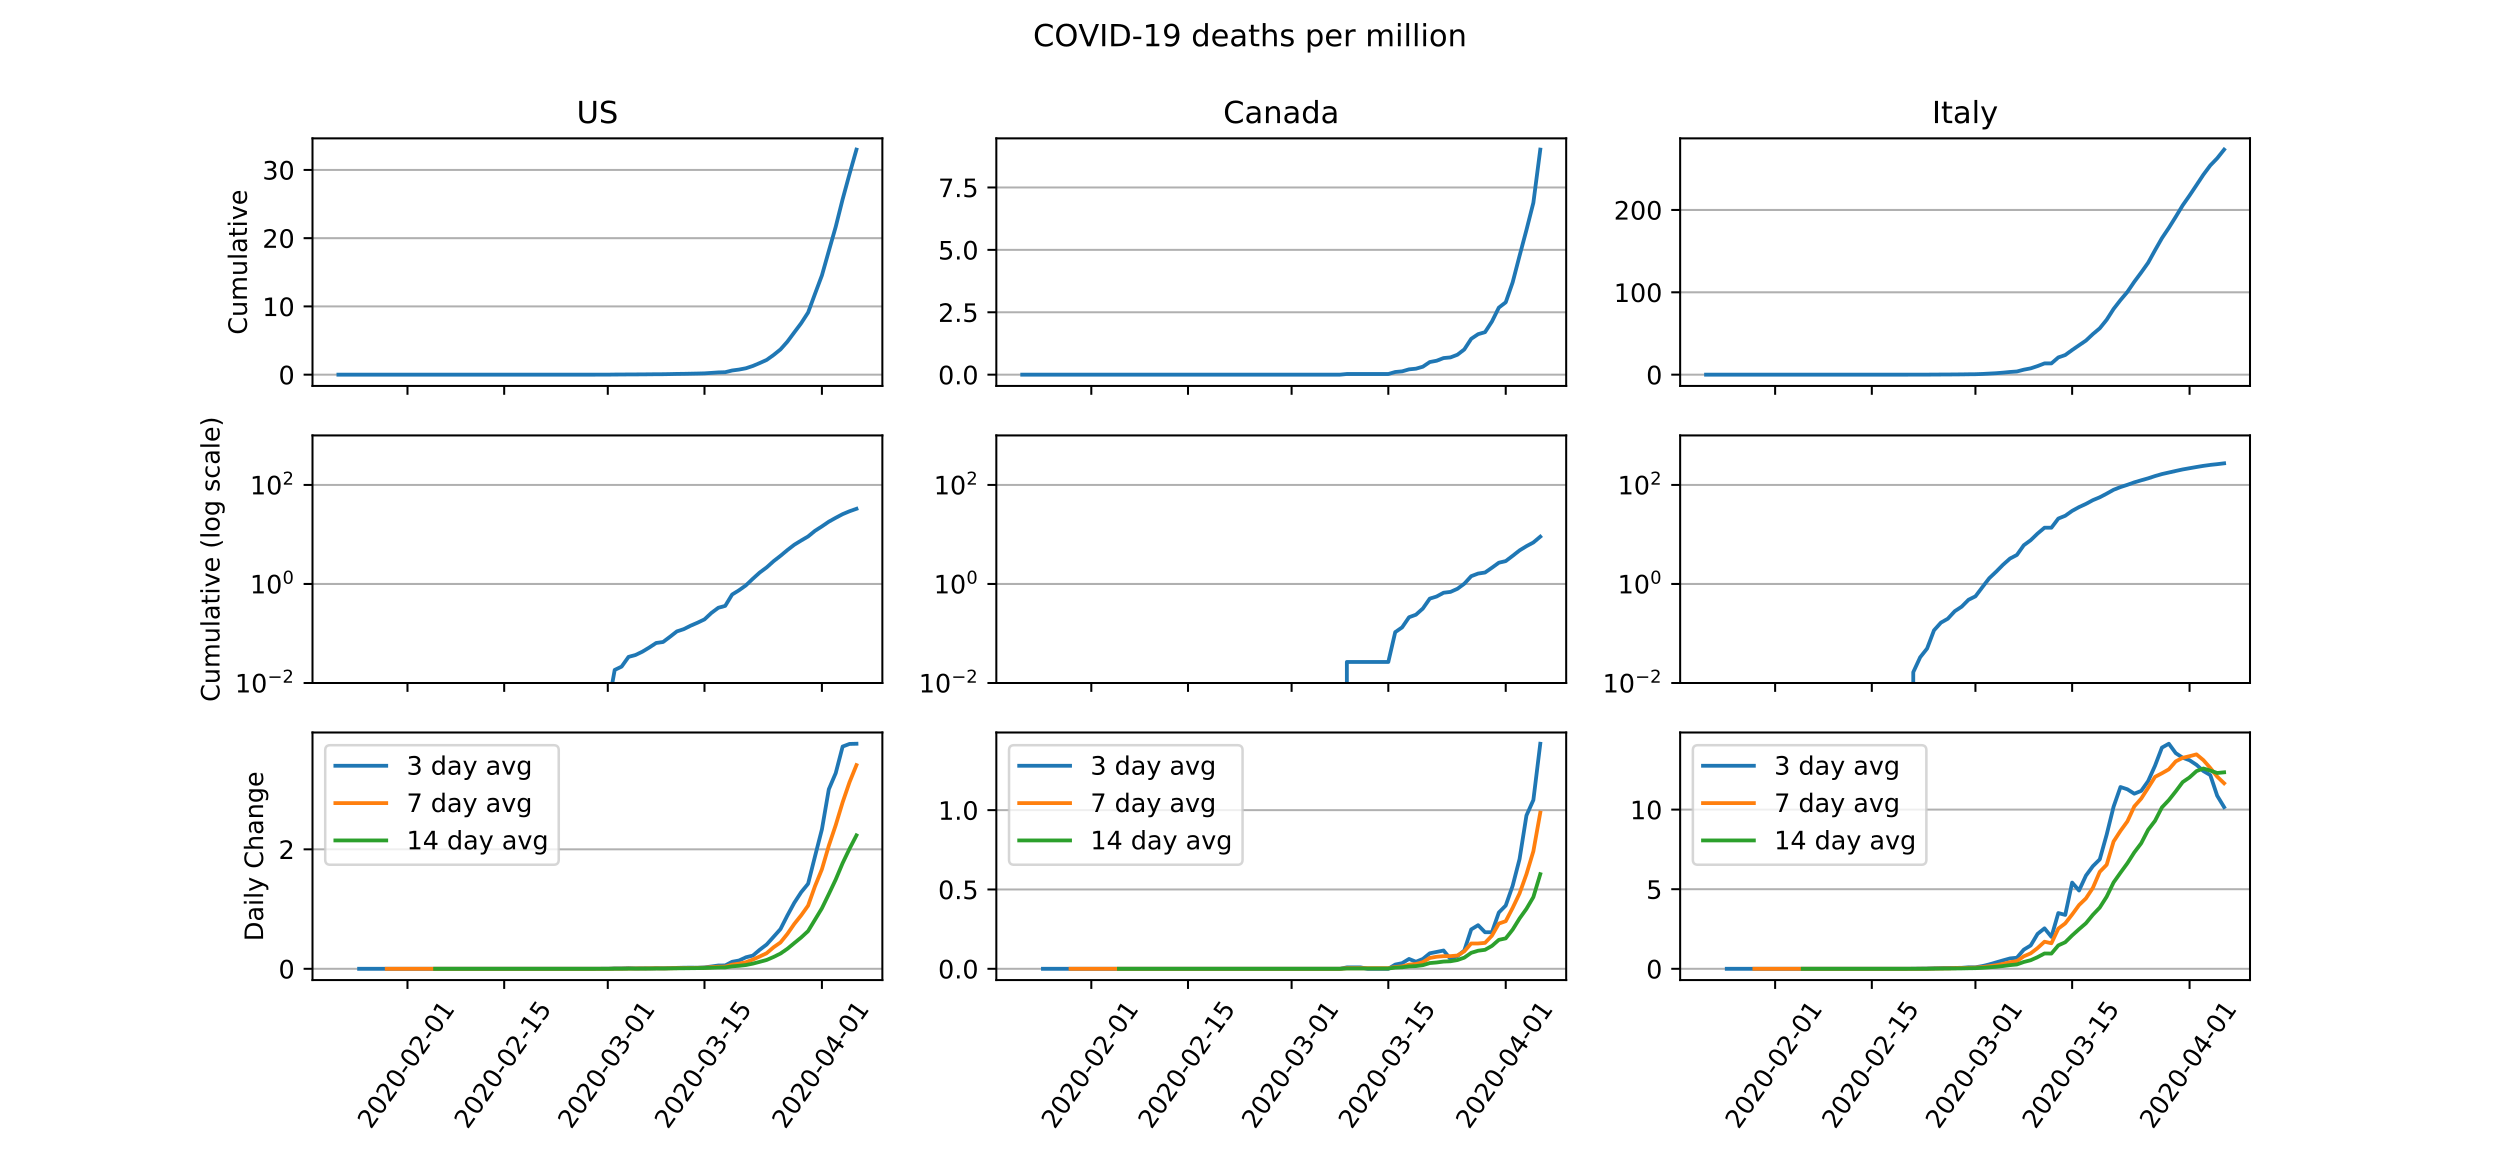 <?xml version="1.0" encoding="utf-8" standalone="no"?>
<!DOCTYPE svg PUBLIC "-//W3C//DTD SVG 1.1//EN"
  "http://www.w3.org/Graphics/SVG/1.1/DTD/svg11.dtd">
<!-- Created with matplotlib (https://matplotlib.org/) -->
<svg height="453.6pt" version="1.1" viewBox="0 0 983.52 453.6" width="983.52pt" xmlns="http://www.w3.org/2000/svg" xmlns:xlink="http://www.w3.org/1999/xlink">
 <defs>
  <style type="text/css">
*{stroke-linecap:butt;stroke-linejoin:round;}
  </style>
 </defs>
 <g id="figure_1">
  <g id="patch_1">
   <path d="M 0 453.6 
L 983.52 453.6 
L 983.52 0 
L 0 0 
z
" style="fill:#ffffff;"/>
  </g>
  <g id="axes_1">
   <g id="patch_2">
    <path d="M 122.94 151.823 
L 347.125 151.823 
L 347.125 54.432 
L 122.94 54.432 
z
" style="fill:#ffffff;"/>
   </g>
   <g id="matplotlib.axis_1">
    <g id="xtick_1">
     <g id="line2d_1">
      <defs>
       <path d="M 0 0 
L 0 3.5 
" id="m91d4177b31" style="stroke:#000000;stroke-width:0.8;"/>
      </defs>
      <g>
       <use style="stroke:#000000;stroke-width:0.8;" x="160.304" xlink:href="#m91d4177b31" y="151.823"/>
      </g>
     </g>
    </g>
    <g id="xtick_2">
     <g id="line2d_2">
      <g>
       <use style="stroke:#000000;stroke-width:0.8;" x="198.348" xlink:href="#m91d4177b31" y="151.823"/>
      </g>
     </g>
    </g>
    <g id="xtick_3">
     <g id="line2d_3">
      <g>
       <use style="stroke:#000000;stroke-width:0.8;" x="239.108" xlink:href="#m91d4177b31" y="151.823"/>
      </g>
     </g>
    </g>
    <g id="xtick_4">
     <g id="line2d_4">
      <g>
       <use style="stroke:#000000;stroke-width:0.8;" x="277.152" xlink:href="#m91d4177b31" y="151.823"/>
      </g>
     </g>
    </g>
    <g id="xtick_5">
     <g id="line2d_5">
      <g>
       <use style="stroke:#000000;stroke-width:0.8;" x="323.348" xlink:href="#m91d4177b31" y="151.823"/>
      </g>
     </g>
    </g>
   </g>
   <g id="matplotlib.axis_2">
    <g id="ytick_1">
     <g id="line2d_6">
      <path clip-path="url(#pf548e2b1fc)" d="M 122.94 147.396 
L 347.125 147.396 
" style="fill:none;stroke:#b0b0b0;stroke-linecap:square;stroke-width:0.8;"/>
     </g>
     <g id="line2d_7">
      <defs>
       <path d="M 0 0 
L -3.5 0 
" id="mf0e25690c1" style="stroke:#000000;stroke-width:0.8;"/>
      </defs>
      <g>
       <use style="stroke:#000000;stroke-width:0.8;" x="122.94" xlink:href="#mf0e25690c1" y="147.396"/>
      </g>
     </g>
     <g id="text_1">
      <!-- 0 -->
      <defs>
       <path d="M 31.781 66.406 
Q 24.172 66.406 20.328 58.906 
Q 16.5 51.422 16.5 36.375 
Q 16.5 21.391 20.328 13.891 
Q 24.172 6.391 31.781 6.391 
Q 39.453 6.391 43.281 13.891 
Q 47.125 21.391 47.125 36.375 
Q 47.125 51.422 43.281 58.906 
Q 39.453 66.406 31.781 66.406 
z
M 31.781 74.219 
Q 44.047 74.219 50.516 64.516 
Q 56.984 54.828 56.984 36.375 
Q 56.984 17.969 50.516 8.266 
Q 44.047 -1.422 31.781 -1.422 
Q 19.531 -1.422 13.062 8.266 
Q 6.594 17.969 6.594 36.375 
Q 6.594 54.828 13.062 64.516 
Q 19.531 74.219 31.781 74.219 
z
" id="DejaVuSans-48"/>
      </defs>
      <g transform="translate(109.578 151.195)scale(0.1 -0.1)">
       <use xlink:href="#DejaVuSans-48"/>
      </g>
     </g>
    </g>
    <g id="ytick_2">
     <g id="line2d_8">
      <path clip-path="url(#pf548e2b1fc)" d="M 122.94 120.546 
L 347.125 120.546 
" style="fill:none;stroke:#b0b0b0;stroke-linecap:square;stroke-width:0.8;"/>
     </g>
     <g id="line2d_9">
      <g>
       <use style="stroke:#000000;stroke-width:0.8;" x="122.94" xlink:href="#mf0e25690c1" y="120.546"/>
      </g>
     </g>
     <g id="text_2">
      <!-- 10 -->
      <defs>
       <path d="M 12.406 8.297 
L 28.516 8.297 
L 28.516 63.922 
L 10.984 60.406 
L 10.984 69.391 
L 28.422 72.906 
L 38.281 72.906 
L 38.281 8.297 
L 54.391 8.297 
L 54.391 0 
L 12.406 0 
z
" id="DejaVuSans-49"/>
      </defs>
      <g transform="translate(103.215 124.346)scale(0.1 -0.1)">
       <use xlink:href="#DejaVuSans-49"/>
       <use x="63.623" xlink:href="#DejaVuSans-48"/>
      </g>
     </g>
    </g>
    <g id="ytick_3">
     <g id="line2d_10">
      <path clip-path="url(#pf548e2b1fc)" d="M 122.94 93.697 
L 347.125 93.697 
" style="fill:none;stroke:#b0b0b0;stroke-linecap:square;stroke-width:0.8;"/>
     </g>
     <g id="line2d_11">
      <g>
       <use style="stroke:#000000;stroke-width:0.8;" x="122.94" xlink:href="#mf0e25690c1" y="93.697"/>
      </g>
     </g>
     <g id="text_3">
      <!-- 20 -->
      <defs>
       <path d="M 19.188 8.297 
L 53.609 8.297 
L 53.609 0 
L 7.328 0 
L 7.328 8.297 
Q 12.938 14.109 22.625 23.891 
Q 32.328 33.688 34.812 36.531 
Q 39.547 41.844 41.422 45.531 
Q 43.312 49.219 43.312 52.781 
Q 43.312 58.594 39.234 62.25 
Q 35.156 65.922 28.609 65.922 
Q 23.969 65.922 18.812 64.312 
Q 13.672 62.703 7.812 59.422 
L 7.812 69.391 
Q 13.766 71.781 18.938 73 
Q 24.125 74.219 28.422 74.219 
Q 39.75 74.219 46.484 68.547 
Q 53.219 62.891 53.219 53.422 
Q 53.219 48.922 51.531 44.891 
Q 49.859 40.875 45.406 35.406 
Q 44.188 33.984 37.641 27.219 
Q 31.109 20.453 19.188 8.297 
z
" id="DejaVuSans-50"/>
      </defs>
      <g transform="translate(103.215 97.496)scale(0.1 -0.1)">
       <use xlink:href="#DejaVuSans-50"/>
       <use x="63.623" xlink:href="#DejaVuSans-48"/>
      </g>
     </g>
    </g>
    <g id="ytick_4">
     <g id="line2d_12">
      <path clip-path="url(#pf548e2b1fc)" d="M 122.94 66.848 
L 347.125 66.848 
" style="fill:none;stroke:#b0b0b0;stroke-linecap:square;stroke-width:0.8;"/>
     </g>
     <g id="line2d_13">
      <g>
       <use style="stroke:#000000;stroke-width:0.8;" x="122.94" xlink:href="#mf0e25690c1" y="66.848"/>
      </g>
     </g>
     <g id="text_4">
      <!-- 30 -->
      <defs>
       <path d="M 40.578 39.312 
Q 47.656 37.797 51.625 33 
Q 55.609 28.219 55.609 21.188 
Q 55.609 10.406 48.188 4.484 
Q 40.766 -1.422 27.094 -1.422 
Q 22.516 -1.422 17.656 -0.516 
Q 12.797 0.391 7.625 2.203 
L 7.625 11.719 
Q 11.719 9.328 16.594 8.109 
Q 21.484 6.891 26.812 6.891 
Q 36.078 6.891 40.938 10.547 
Q 45.797 14.203 45.797 21.188 
Q 45.797 27.641 41.281 31.266 
Q 36.766 34.906 28.719 34.906 
L 20.219 34.906 
L 20.219 43.016 
L 29.109 43.016 
Q 36.375 43.016 40.234 45.922 
Q 44.094 48.828 44.094 54.297 
Q 44.094 59.906 40.109 62.906 
Q 36.141 65.922 28.719 65.922 
Q 24.656 65.922 20.016 65.031 
Q 15.375 64.156 9.812 62.312 
L 9.812 71.094 
Q 15.438 72.656 20.344 73.438 
Q 25.25 74.219 29.594 74.219 
Q 40.828 74.219 47.359 69.109 
Q 53.906 64.016 53.906 55.328 
Q 53.906 49.266 50.438 45.094 
Q 46.969 40.922 40.578 39.312 
z
" id="DejaVuSans-51"/>
      </defs>
      <g transform="translate(103.215 70.647)scale(0.1 -0.1)">
       <use xlink:href="#DejaVuSans-51"/>
       <use x="63.623" xlink:href="#DejaVuSans-48"/>
      </g>
     </g>
    </g>
    <g id="text_5">
     <!-- Cumulative -->
     <defs>
      <path d="M 64.406 67.281 
L 64.406 56.891 
Q 59.422 61.531 53.781 63.812 
Q 48.141 66.109 41.797 66.109 
Q 29.297 66.109 22.656 58.469 
Q 16.016 50.828 16.016 36.375 
Q 16.016 21.969 22.656 14.328 
Q 29.297 6.688 41.797 6.688 
Q 48.141 6.688 53.781 8.984 
Q 59.422 11.281 64.406 15.922 
L 64.406 5.609 
Q 59.234 2.094 53.438 0.328 
Q 47.656 -1.422 41.219 -1.422 
Q 24.656 -1.422 15.125 8.703 
Q 5.609 18.844 5.609 36.375 
Q 5.609 53.953 15.125 64.078 
Q 24.656 74.219 41.219 74.219 
Q 47.75 74.219 53.531 72.484 
Q 59.328 70.75 64.406 67.281 
z
" id="DejaVuSans-67"/>
      <path d="M 8.5 21.578 
L 8.5 54.688 
L 17.484 54.688 
L 17.484 21.922 
Q 17.484 14.156 20.5 10.266 
Q 23.531 6.391 29.594 6.391 
Q 36.859 6.391 41.078 11.031 
Q 45.312 15.672 45.312 23.688 
L 45.312 54.688 
L 54.297 54.688 
L 54.297 0 
L 45.312 0 
L 45.312 8.406 
Q 42.047 3.422 37.719 1 
Q 33.406 -1.422 27.688 -1.422 
Q 18.266 -1.422 13.375 4.438 
Q 8.5 10.297 8.5 21.578 
z
M 31.109 56 
z
" id="DejaVuSans-117"/>
      <path d="M 52 44.188 
Q 55.375 50.25 60.062 53.125 
Q 64.75 56 71.094 56 
Q 79.641 56 84.281 50.016 
Q 88.922 44.047 88.922 33.016 
L 88.922 0 
L 79.891 0 
L 79.891 32.719 
Q 79.891 40.578 77.094 44.375 
Q 74.312 48.188 68.609 48.188 
Q 61.625 48.188 57.562 43.547 
Q 53.516 38.922 53.516 30.906 
L 53.516 0 
L 44.484 0 
L 44.484 32.719 
Q 44.484 40.625 41.703 44.406 
Q 38.922 48.188 33.109 48.188 
Q 26.219 48.188 22.156 43.531 
Q 18.109 38.875 18.109 30.906 
L 18.109 0 
L 9.078 0 
L 9.078 54.688 
L 18.109 54.688 
L 18.109 46.188 
Q 21.188 51.219 25.484 53.609 
Q 29.781 56 35.688 56 
Q 41.656 56 45.828 52.969 
Q 50 49.953 52 44.188 
z
" id="DejaVuSans-109"/>
      <path d="M 9.422 75.984 
L 18.406 75.984 
L 18.406 0 
L 9.422 0 
z
" id="DejaVuSans-108"/>
      <path d="M 34.281 27.484 
Q 23.391 27.484 19.188 25 
Q 14.984 22.516 14.984 16.5 
Q 14.984 11.719 18.141 8.906 
Q 21.297 6.109 26.703 6.109 
Q 34.188 6.109 38.703 11.406 
Q 43.219 16.703 43.219 25.484 
L 43.219 27.484 
z
M 52.203 31.203 
L 52.203 0 
L 43.219 0 
L 43.219 8.297 
Q 40.141 3.328 35.547 0.953 
Q 30.953 -1.422 24.312 -1.422 
Q 15.922 -1.422 10.953 3.297 
Q 6 8.016 6 15.922 
Q 6 25.141 12.172 29.828 
Q 18.359 34.516 30.609 34.516 
L 43.219 34.516 
L 43.219 35.406 
Q 43.219 41.609 39.141 45 
Q 35.062 48.391 27.688 48.391 
Q 23 48.391 18.547 47.266 
Q 14.109 46.141 10.016 43.891 
L 10.016 52.203 
Q 14.938 54.109 19.578 55.047 
Q 24.219 56 28.609 56 
Q 40.484 56 46.344 49.844 
Q 52.203 43.703 52.203 31.203 
z
" id="DejaVuSans-97"/>
      <path d="M 18.312 70.219 
L 18.312 54.688 
L 36.812 54.688 
L 36.812 47.703 
L 18.312 47.703 
L 18.312 18.016 
Q 18.312 11.328 20.141 9.422 
Q 21.969 7.516 27.594 7.516 
L 36.812 7.516 
L 36.812 0 
L 27.594 0 
Q 17.188 0 13.234 3.875 
Q 9.281 7.766 9.281 18.016 
L 9.281 47.703 
L 2.688 47.703 
L 2.688 54.688 
L 9.281 54.688 
L 9.281 70.219 
z
" id="DejaVuSans-116"/>
      <path d="M 9.422 54.688 
L 18.406 54.688 
L 18.406 0 
L 9.422 0 
z
M 9.422 75.984 
L 18.406 75.984 
L 18.406 64.594 
L 9.422 64.594 
z
" id="DejaVuSans-105"/>
      <path d="M 2.984 54.688 
L 12.5 54.688 
L 29.594 8.797 
L 46.688 54.688 
L 56.203 54.688 
L 35.688 0 
L 23.484 0 
z
" id="DejaVuSans-118"/>
      <path d="M 56.203 29.594 
L 56.203 25.203 
L 14.891 25.203 
Q 15.484 15.922 20.484 11.062 
Q 25.484 6.203 34.422 6.203 
Q 39.594 6.203 44.453 7.469 
Q 49.312 8.734 54.109 11.281 
L 54.109 2.781 
Q 49.266 0.734 44.188 -0.344 
Q 39.109 -1.422 33.891 -1.422 
Q 20.797 -1.422 13.156 6.188 
Q 5.516 13.812 5.516 26.812 
Q 5.516 40.234 12.766 48.109 
Q 20.016 56 32.328 56 
Q 43.359 56 49.781 48.891 
Q 56.203 41.797 56.203 29.594 
z
M 47.219 32.234 
Q 47.125 39.594 43.094 43.984 
Q 39.062 48.391 32.422 48.391 
Q 24.906 48.391 20.391 44.141 
Q 15.875 39.891 15.188 32.172 
z
" id="DejaVuSans-101"/>
     </defs>
     <g transform="translate(97.135 131.665)rotate(-90)scale(0.1 -0.1)">
      <use xlink:href="#DejaVuSans-67"/>
      <use x="69.824" xlink:href="#DejaVuSans-117"/>
      <use x="133.203" xlink:href="#DejaVuSans-109"/>
      <use x="230.615" xlink:href="#DejaVuSans-117"/>
      <use x="293.994" xlink:href="#DejaVuSans-108"/>
      <use x="321.777" xlink:href="#DejaVuSans-97"/>
      <use x="383.057" xlink:href="#DejaVuSans-116"/>
      <use x="422.266" xlink:href="#DejaVuSans-105"/>
      <use x="450.049" xlink:href="#DejaVuSans-118"/>
      <use x="509.229" xlink:href="#DejaVuSans-101"/>
     </g>
    </g>
   </g>
   <g id="line2d_14">
    <path clip-path="url(#pf548e2b1fc)" d="M 133.13 147.396 
L 135.848 147.396 
L 138.565 147.396 
L 141.282 147.396 
L 144 147.396 
L 146.717 147.396 
L 149.435 147.396 
L 152.152 147.396 
L 154.869 147.396 
L 157.587 147.396 
L 160.304 147.396 
L 163.022 147.396 
L 165.739 147.396 
L 168.456 147.396 
L 171.174 147.396 
L 173.891 147.396 
L 176.608 147.396 
L 179.326 147.396 
L 182.043 147.396 
L 184.761 147.396 
L 187.478 147.396 
L 190.195 147.396 
L 192.913 147.396 
L 195.63 147.396 
L 198.348 147.396 
L 201.065 147.396 
L 203.782 147.396 
L 206.5 147.396 
L 209.217 147.396 
L 211.935 147.396 
L 214.652 147.396 
L 217.369 147.396 
L 220.087 147.396 
L 222.804 147.396 
L 225.521 147.396 
L 228.239 147.396 
L 230.956 147.396 
L 233.674 147.396 
L 236.391 147.388 
L 239.108 147.388 
L 241.826 147.346 
L 244.543 147.338 
L 247.261 147.305 
L 249.978 147.297 
L 252.695 147.281 
L 255.413 147.256 
L 258.13 147.223 
L 260.848 147.215 
L 263.565 147.166 
L 266.282 147.1 
L 269 147.067 
L 271.717 147.01 
L 274.435 146.952 
L 277.152 146.878 
L 279.869 146.698 
L 282.587 146.509 
L 285.304 146.427 
L 288.021 145.754 
L 290.739 145.392 
L 293.456 144.875 
L 296.174 143.972 
L 298.891 142.822 
L 301.608 141.599 
L 304.326 139.661 
L 307.043 137.469 
L 309.761 134.414 
L 312.478 130.761 
L 315.195 127.14 
L 317.913 122.944 
L 320.63 115.595 
L 323.348 108.337 
L 326.065 98.739 
L 328.782 89.206 
L 331.5 78.368 
L 334.217 68.416 
L 336.934 58.859 
" style="fill:none;stroke:#1f77b4;stroke-linecap:square;stroke-width:1.5;"/>
   </g>
   <g id="patch_3">
    <path d="M 122.94 151.823 
L 122.94 54.432 
" style="fill:none;stroke:#000000;stroke-linecap:square;stroke-linejoin:miter;stroke-width:0.8;"/>
   </g>
   <g id="patch_4">
    <path d="M 347.125 151.823 
L 347.125 54.432 
" style="fill:none;stroke:#000000;stroke-linecap:square;stroke-linejoin:miter;stroke-width:0.8;"/>
   </g>
   <g id="patch_5">
    <path d="M 122.94 151.823 
L 347.125 151.823 
" style="fill:none;stroke:#000000;stroke-linecap:square;stroke-linejoin:miter;stroke-width:0.8;"/>
   </g>
   <g id="patch_6">
    <path d="M 122.94 54.432 
L 347.125 54.432 
" style="fill:none;stroke:#000000;stroke-linecap:square;stroke-linejoin:miter;stroke-width:0.8;"/>
   </g>
   <g id="text_6">
    <!-- US -->
    <defs>
     <path d="M 8.688 72.906 
L 18.609 72.906 
L 18.609 28.609 
Q 18.609 16.891 22.844 11.734 
Q 27.094 6.594 36.625 6.594 
Q 46.094 6.594 50.344 11.734 
Q 54.594 16.891 54.594 28.609 
L 54.594 72.906 
L 64.5 72.906 
L 64.5 27.391 
Q 64.5 13.141 57.438 5.859 
Q 50.391 -1.422 36.625 -1.422 
Q 22.797 -1.422 15.734 5.859 
Q 8.688 13.141 8.688 27.391 
z
" id="DejaVuSans-85"/>
     <path d="M 53.516 70.516 
L 53.516 60.891 
Q 47.906 63.578 42.922 64.891 
Q 37.938 66.219 33.297 66.219 
Q 25.25 66.219 20.875 63.094 
Q 16.5 59.969 16.5 54.203 
Q 16.5 49.359 19.406 46.891 
Q 22.312 44.438 30.422 42.922 
L 36.375 41.703 
Q 47.406 39.594 52.656 34.297 
Q 57.906 29 57.906 20.125 
Q 57.906 9.516 50.797 4.047 
Q 43.703 -1.422 29.984 -1.422 
Q 24.812 -1.422 18.969 -0.25 
Q 13.141 0.922 6.891 3.219 
L 6.891 13.375 
Q 12.891 10.016 18.656 8.297 
Q 24.422 6.594 29.984 6.594 
Q 38.422 6.594 43.016 9.906 
Q 47.609 13.234 47.609 19.391 
Q 47.609 24.75 44.312 27.781 
Q 41.016 30.812 33.5 32.328 
L 27.484 33.5 
Q 16.453 35.688 11.516 40.375 
Q 6.594 45.062 6.594 53.422 
Q 6.594 63.094 13.406 68.656 
Q 20.219 74.219 32.172 74.219 
Q 37.312 74.219 42.625 73.281 
Q 47.953 72.359 53.516 70.516 
z
" id="DejaVuSans-83"/>
    </defs>
    <g transform="translate(226.832 48.432)scale(0.12 -0.12)">
     <use xlink:href="#DejaVuSans-85"/>
     <use x="73.193" xlink:href="#DejaVuSans-83"/>
    </g>
   </g>
  </g>
  <g id="axes_2">
   <g id="patch_7">
    <path d="M 391.962 151.823 
L 616.146 151.823 
L 616.146 54.432 
L 391.962 54.432 
z
" style="fill:#ffffff;"/>
   </g>
   <g id="matplotlib.axis_3">
    <g id="xtick_6">
     <g id="line2d_15">
      <g>
       <use style="stroke:#000000;stroke-width:0.8;" x="429.326" xlink:href="#m91d4177b31" y="151.823"/>
      </g>
     </g>
    </g>
    <g id="xtick_7">
     <g id="line2d_16">
      <g>
       <use style="stroke:#000000;stroke-width:0.8;" x="467.369" xlink:href="#m91d4177b31" y="151.823"/>
      </g>
     </g>
    </g>
    <g id="xtick_8">
     <g id="line2d_17">
      <g>
       <use style="stroke:#000000;stroke-width:0.8;" x="508.13" xlink:href="#m91d4177b31" y="151.823"/>
      </g>
     </g>
    </g>
    <g id="xtick_9">
     <g id="line2d_18">
      <g>
       <use style="stroke:#000000;stroke-width:0.8;" x="546.174" xlink:href="#m91d4177b31" y="151.823"/>
      </g>
     </g>
    </g>
    <g id="xtick_10">
     <g id="line2d_19">
      <g>
       <use style="stroke:#000000;stroke-width:0.8;" x="592.369" xlink:href="#m91d4177b31" y="151.823"/>
      </g>
     </g>
    </g>
   </g>
   <g id="matplotlib.axis_4">
    <g id="ytick_5">
     <g id="line2d_20">
      <path clip-path="url(#p286182eea6)" d="M 391.962 147.396 
L 616.146 147.396 
" style="fill:none;stroke:#b0b0b0;stroke-linecap:square;stroke-width:0.8;"/>
     </g>
     <g id="line2d_21">
      <g>
       <use style="stroke:#000000;stroke-width:0.8;" x="391.962" xlink:href="#mf0e25690c1" y="147.396"/>
      </g>
     </g>
     <g id="text_7">
      <!-- 0.0 -->
      <defs>
       <path d="M 10.688 12.406 
L 21 12.406 
L 21 0 
L 10.688 0 
z
" id="DejaVuSans-46"/>
      </defs>
      <g transform="translate(369.059 151.195)scale(0.1 -0.1)">
       <use xlink:href="#DejaVuSans-48"/>
       <use x="63.623" xlink:href="#DejaVuSans-46"/>
       <use x="95.41" xlink:href="#DejaVuSans-48"/>
      </g>
     </g>
    </g>
    <g id="ytick_6">
     <g id="line2d_22">
      <path clip-path="url(#p286182eea6)" d="M 391.962 122.846 
L 616.146 122.846 
" style="fill:none;stroke:#b0b0b0;stroke-linecap:square;stroke-width:0.8;"/>
     </g>
     <g id="line2d_23">
      <g>
       <use style="stroke:#000000;stroke-width:0.8;" x="391.962" xlink:href="#mf0e25690c1" y="122.846"/>
      </g>
     </g>
     <g id="text_8">
      <!-- 2.5 -->
      <defs>
       <path d="M 10.797 72.906 
L 49.516 72.906 
L 49.516 64.594 
L 19.828 64.594 
L 19.828 46.734 
Q 21.969 47.469 24.109 47.828 
Q 26.266 48.188 28.422 48.188 
Q 40.625 48.188 47.75 41.5 
Q 54.891 34.812 54.891 23.391 
Q 54.891 11.625 47.562 5.094 
Q 40.234 -1.422 26.906 -1.422 
Q 22.312 -1.422 17.547 -0.641 
Q 12.797 0.141 7.719 1.703 
L 7.719 11.625 
Q 12.109 9.234 16.797 8.062 
Q 21.484 6.891 26.703 6.891 
Q 35.156 6.891 40.078 11.328 
Q 45.016 15.766 45.016 23.391 
Q 45.016 31 40.078 35.438 
Q 35.156 39.891 26.703 39.891 
Q 22.75 39.891 18.812 39.016 
Q 14.891 38.141 10.797 36.281 
z
" id="DejaVuSans-53"/>
      </defs>
      <g transform="translate(369.059 126.645)scale(0.1 -0.1)">
       <use xlink:href="#DejaVuSans-50"/>
       <use x="63.623" xlink:href="#DejaVuSans-46"/>
       <use x="95.41" xlink:href="#DejaVuSans-53"/>
      </g>
     </g>
    </g>
    <g id="ytick_7">
     <g id="line2d_24">
      <path clip-path="url(#p286182eea6)" d="M 391.962 98.296 
L 616.146 98.296 
" style="fill:none;stroke:#b0b0b0;stroke-linecap:square;stroke-width:0.8;"/>
     </g>
     <g id="line2d_25">
      <g>
       <use style="stroke:#000000;stroke-width:0.8;" x="391.962" xlink:href="#mf0e25690c1" y="98.296"/>
      </g>
     </g>
     <g id="text_9">
      <!-- 5.0 -->
      <g transform="translate(369.059 102.095)scale(0.1 -0.1)">
       <use xlink:href="#DejaVuSans-53"/>
       <use x="63.623" xlink:href="#DejaVuSans-46"/>
       <use x="95.41" xlink:href="#DejaVuSans-48"/>
      </g>
     </g>
    </g>
    <g id="ytick_8">
     <g id="line2d_26">
      <path clip-path="url(#p286182eea6)" d="M 391.962 73.746 
L 616.146 73.746 
" style="fill:none;stroke:#b0b0b0;stroke-linecap:square;stroke-width:0.8;"/>
     </g>
     <g id="line2d_27">
      <g>
       <use style="stroke:#000000;stroke-width:0.8;" x="391.962" xlink:href="#mf0e25690c1" y="73.746"/>
      </g>
     </g>
     <g id="text_10">
      <!-- 7.5 -->
      <defs>
       <path d="M 8.203 72.906 
L 55.078 72.906 
L 55.078 68.703 
L 28.609 0 
L 18.312 0 
L 43.219 64.594 
L 8.203 64.594 
z
" id="DejaVuSans-55"/>
      </defs>
      <g transform="translate(369.059 77.545)scale(0.1 -0.1)">
       <use xlink:href="#DejaVuSans-55"/>
       <use x="63.623" xlink:href="#DejaVuSans-46"/>
       <use x="95.41" xlink:href="#DejaVuSans-53"/>
      </g>
     </g>
    </g>
   </g>
   <g id="line2d_28">
    <path clip-path="url(#p286182eea6)" d="M 402.152 147.396 
L 404.869 147.396 
L 407.587 147.396 
L 410.304 147.396 
L 413.021 147.396 
L 415.739 147.396 
L 418.456 147.396 
L 421.174 147.396 
L 423.891 147.396 
L 426.608 147.396 
L 429.326 147.396 
L 432.043 147.396 
L 434.761 147.396 
L 437.478 147.396 
L 440.195 147.396 
L 442.913 147.396 
L 445.63 147.396 
L 448.347 147.396 
L 451.065 147.396 
L 453.782 147.396 
L 456.5 147.396 
L 459.217 147.396 
L 461.934 147.396 
L 464.652 147.396 
L 467.369 147.396 
L 470.087 147.396 
L 472.804 147.396 
L 475.521 147.396 
L 478.239 147.396 
L 480.956 147.396 
L 483.674 147.396 
L 486.391 147.396 
L 489.108 147.396 
L 491.826 147.396 
L 494.543 147.396 
L 497.261 147.396 
L 499.978 147.396 
L 502.695 147.396 
L 505.413 147.396 
L 508.13 147.396 
L 510.847 147.396 
L 513.565 147.396 
L 516.282 147.396 
L 519 147.396 
L 521.717 147.396 
L 524.434 147.396 
L 527.152 147.396 
L 529.869 147.135 
L 532.587 147.135 
L 535.304 147.135 
L 538.021 147.135 
L 540.739 147.135 
L 543.456 147.135 
L 546.174 147.135 
L 548.891 146.351 
L 551.608 146.09 
L 554.326 145.306 
L 557.043 145.045 
L 559.761 144.262 
L 562.478 142.433 
L 565.195 141.911 
L 567.913 140.866 
L 570.63 140.605 
L 573.347 139.561 
L 576.065 137.471 
L 578.782 133.293 
L 581.5 131.464 
L 584.217 130.681 
L 586.934 126.502 
L 589.652 121.017 
L 592.369 118.928 
L 595.087 111.093 
L 597.804 100.646 
L 600.521 90.461 
L 603.239 79.753 
L 605.956 58.859 
" style="fill:none;stroke:#1f77b4;stroke-linecap:square;stroke-width:1.5;"/>
   </g>
   <g id="patch_8">
    <path d="M 391.962 151.823 
L 391.962 54.432 
" style="fill:none;stroke:#000000;stroke-linecap:square;stroke-linejoin:miter;stroke-width:0.8;"/>
   </g>
   <g id="patch_9">
    <path d="M 616.146 151.823 
L 616.146 54.432 
" style="fill:none;stroke:#000000;stroke-linecap:square;stroke-linejoin:miter;stroke-width:0.8;"/>
   </g>
   <g id="patch_10">
    <path d="M 391.962 151.823 
L 616.146 151.823 
" style="fill:none;stroke:#000000;stroke-linecap:square;stroke-linejoin:miter;stroke-width:0.8;"/>
   </g>
   <g id="patch_11">
    <path d="M 391.962 54.432 
L 616.146 54.432 
" style="fill:none;stroke:#000000;stroke-linecap:square;stroke-linejoin:miter;stroke-width:0.8;"/>
   </g>
   <g id="text_11">
    <!-- Canada -->
    <defs>
     <path d="M 54.891 33.016 
L 54.891 0 
L 45.906 0 
L 45.906 32.719 
Q 45.906 40.484 42.875 44.328 
Q 39.844 48.188 33.797 48.188 
Q 26.516 48.188 22.312 43.547 
Q 18.109 38.922 18.109 30.906 
L 18.109 0 
L 9.078 0 
L 9.078 54.688 
L 18.109 54.688 
L 18.109 46.188 
Q 21.344 51.125 25.703 53.562 
Q 30.078 56 35.797 56 
Q 45.219 56 50.047 50.172 
Q 54.891 44.344 54.891 33.016 
z
" id="DejaVuSans-110"/>
     <path d="M 45.406 46.391 
L 45.406 75.984 
L 54.391 75.984 
L 54.391 0 
L 45.406 0 
L 45.406 8.203 
Q 42.578 3.328 38.25 0.953 
Q 33.938 -1.422 27.875 -1.422 
Q 17.969 -1.422 11.734 6.484 
Q 5.516 14.406 5.516 27.297 
Q 5.516 40.188 11.734 48.094 
Q 17.969 56 27.875 56 
Q 33.938 56 38.25 53.625 
Q 42.578 51.266 45.406 46.391 
z
M 14.797 27.297 
Q 14.797 17.391 18.875 11.75 
Q 22.953 6.109 30.078 6.109 
Q 37.203 6.109 41.297 11.75 
Q 45.406 17.391 45.406 27.297 
Q 45.406 37.203 41.297 42.844 
Q 37.203 48.484 30.078 48.484 
Q 22.953 48.484 18.875 42.844 
Q 14.797 37.203 14.797 27.297 
z
" id="DejaVuSans-100"/>
    </defs>
    <g transform="translate(481.222 48.432)scale(0.12 -0.12)">
     <use xlink:href="#DejaVuSans-67"/>
     <use x="69.824" xlink:href="#DejaVuSans-97"/>
     <use x="131.104" xlink:href="#DejaVuSans-110"/>
     <use x="194.482" xlink:href="#DejaVuSans-97"/>
     <use x="255.762" xlink:href="#DejaVuSans-100"/>
     <use x="319.238" xlink:href="#DejaVuSans-97"/>
    </g>
   </g>
  </g>
  <g id="axes_3">
   <g id="patch_12">
    <path d="M 660.983 151.823 
L 885.168 151.823 
L 885.168 54.432 
L 660.983 54.432 
z
" style="fill:#ffffff;"/>
   </g>
   <g id="matplotlib.axis_5">
    <g id="xtick_11">
     <g id="line2d_29">
      <g>
       <use style="stroke:#000000;stroke-width:0.8;" x="698.347" xlink:href="#m91d4177b31" y="151.823"/>
      </g>
     </g>
    </g>
    <g id="xtick_12">
     <g id="line2d_30">
      <g>
       <use style="stroke:#000000;stroke-width:0.8;" x="736.391" xlink:href="#m91d4177b31" y="151.823"/>
      </g>
     </g>
    </g>
    <g id="xtick_13">
     <g id="line2d_31">
      <g>
       <use style="stroke:#000000;stroke-width:0.8;" x="777.152" xlink:href="#m91d4177b31" y="151.823"/>
      </g>
     </g>
    </g>
    <g id="xtick_14">
     <g id="line2d_32">
      <g>
       <use style="stroke:#000000;stroke-width:0.8;" x="815.195" xlink:href="#m91d4177b31" y="151.823"/>
      </g>
     </g>
    </g>
    <g id="xtick_15">
     <g id="line2d_33">
      <g>
       <use style="stroke:#000000;stroke-width:0.8;" x="861.391" xlink:href="#m91d4177b31" y="151.823"/>
      </g>
     </g>
    </g>
   </g>
   <g id="matplotlib.axis_6">
    <g id="ytick_9">
     <g id="line2d_34">
      <path clip-path="url(#p49efba1f59)" d="M 660.983 147.396 
L 885.168 147.396 
" style="fill:none;stroke:#b0b0b0;stroke-linecap:square;stroke-width:0.8;"/>
     </g>
     <g id="line2d_35">
      <g>
       <use style="stroke:#000000;stroke-width:0.8;" x="660.983" xlink:href="#mf0e25690c1" y="147.396"/>
      </g>
     </g>
     <g id="text_12">
      <!-- 0 -->
      <g transform="translate(647.621 151.195)scale(0.1 -0.1)">
       <use xlink:href="#DejaVuSans-48"/>
      </g>
     </g>
    </g>
    <g id="ytick_10">
     <g id="line2d_36">
      <path clip-path="url(#p49efba1f59)" d="M 660.983 114.998 
L 885.168 114.998 
" style="fill:none;stroke:#b0b0b0;stroke-linecap:square;stroke-width:0.8;"/>
     </g>
     <g id="line2d_37">
      <g>
       <use style="stroke:#000000;stroke-width:0.8;" x="660.983" xlink:href="#mf0e25690c1" y="114.998"/>
      </g>
     </g>
     <g id="text_13">
      <!-- 100 -->
      <g transform="translate(634.896 118.797)scale(0.1 -0.1)">
       <use xlink:href="#DejaVuSans-49"/>
       <use x="63.623" xlink:href="#DejaVuSans-48"/>
       <use x="127.246" xlink:href="#DejaVuSans-48"/>
      </g>
     </g>
    </g>
    <g id="ytick_11">
     <g id="line2d_38">
      <path clip-path="url(#p49efba1f59)" d="M 660.983 82.6 
L 885.168 82.6 
" style="fill:none;stroke:#b0b0b0;stroke-linecap:square;stroke-width:0.8;"/>
     </g>
     <g id="line2d_39">
      <g>
       <use style="stroke:#000000;stroke-width:0.8;" x="660.983" xlink:href="#mf0e25690c1" y="82.6"/>
      </g>
     </g>
     <g id="text_14">
      <!-- 200 -->
      <g transform="translate(634.896 86.399)scale(0.1 -0.1)">
       <use xlink:href="#DejaVuSans-50"/>
       <use x="63.623" xlink:href="#DejaVuSans-48"/>
       <use x="127.246" xlink:href="#DejaVuSans-48"/>
      </g>
     </g>
    </g>
   </g>
   <g id="line2d_40">
    <path clip-path="url(#p49efba1f59)" d="M 671.174 147.396 
L 673.891 147.396 
L 676.608 147.396 
L 679.326 147.396 
L 682.043 147.396 
L 684.76 147.396 
L 687.478 147.396 
L 690.195 147.396 
L 692.913 147.396 
L 695.63 147.396 
L 698.347 147.396 
L 701.065 147.396 
L 703.782 147.396 
L 706.5 147.396 
L 709.217 147.396 
L 711.934 147.396 
L 714.652 147.396 
L 717.369 147.396 
L 720.087 147.396 
L 722.804 147.396 
L 725.521 147.396 
L 728.239 147.396 
L 730.956 147.396 
L 733.673 147.396 
L 736.391 147.396 
L 739.108 147.396 
L 741.826 147.396 
L 744.543 147.396 
L 747.26 147.396 
L 749.978 147.396 
L 752.695 147.39 
L 755.413 147.385 
L 758.13 147.38 
L 760.847 147.358 
L 763.565 147.342 
L 766.282 147.331 
L 769 147.305 
L 771.717 147.283 
L 774.434 147.24 
L 777.152 147.214 
L 779.869 147.117 
L 782.587 146.972 
L 785.304 146.822 
L 788.021 146.603 
L 790.739 146.34 
L 793.456 146.147 
L 796.173 145.435 
L 798.891 144.915 
L 801.608 144.015 
L 804.326 142.964 
L 807.043 142.964 
L 809.76 140.612 
L 812.478 139.674 
L 815.195 137.702 
L 817.913 135.832 
L 820.63 133.984 
L 823.347 131.438 
L 826.065 129.15 
L 828.782 125.791 
L 831.5 121.541 
L 834.217 118.053 
L 836.934 114.833 
L 839.652 110.851 
L 842.369 107.192 
L 845.086 103.376 
L 847.804 98.452 
L 850.521 93.688 
L 853.239 89.638 
L 855.956 85.286 
L 858.673 80.802 
L 861.391 76.906 
L 864.108 72.834 
L 866.826 68.729 
L 869.543 65.08 
L 872.26 62.267 
L 874.978 58.859 
" style="fill:none;stroke:#1f77b4;stroke-linecap:square;stroke-width:1.5;"/>
   </g>
   <g id="patch_13">
    <path d="M 660.983 151.823 
L 660.983 54.432 
" style="fill:none;stroke:#000000;stroke-linecap:square;stroke-linejoin:miter;stroke-width:0.8;"/>
   </g>
   <g id="patch_14">
    <path d="M 885.168 151.823 
L 885.168 54.432 
" style="fill:none;stroke:#000000;stroke-linecap:square;stroke-linejoin:miter;stroke-width:0.8;"/>
   </g>
   <g id="patch_15">
    <path d="M 660.983 151.823 
L 885.168 151.823 
" style="fill:none;stroke:#000000;stroke-linecap:square;stroke-linejoin:miter;stroke-width:0.8;"/>
   </g>
   <g id="patch_16">
    <path d="M 660.983 54.432 
L 885.168 54.432 
" style="fill:none;stroke:#000000;stroke-linecap:square;stroke-linejoin:miter;stroke-width:0.8;"/>
   </g>
   <g id="text_15">
    <!-- Italy -->
    <defs>
     <path d="M 9.812 72.906 
L 19.672 72.906 
L 19.672 0 
L 9.812 0 
z
" id="DejaVuSans-73"/>
     <path d="M 32.172 -5.078 
Q 28.375 -14.844 24.75 -17.812 
Q 21.141 -20.797 15.094 -20.797 
L 7.906 -20.797 
L 7.906 -13.281 
L 13.188 -13.281 
Q 16.891 -13.281 18.938 -11.516 
Q 21 -9.766 23.484 -3.219 
L 25.094 0.875 
L 2.984 54.688 
L 12.5 54.688 
L 29.594 11.922 
L 46.688 54.688 
L 56.203 54.688 
z
" id="DejaVuSans-121"/>
    </defs>
    <g transform="translate(760.058 48.432)scale(0.12 -0.12)">
     <use xlink:href="#DejaVuSans-73"/>
     <use x="29.492" xlink:href="#DejaVuSans-116"/>
     <use x="68.701" xlink:href="#DejaVuSans-97"/>
     <use x="129.98" xlink:href="#DejaVuSans-108"/>
     <use x="157.764" xlink:href="#DejaVuSans-121"/>
    </g>
   </g>
  </g>
  <g id="axes_4">
   <g id="patch_17">
    <path d="M 122.94 268.691 
L 347.125 268.691 
L 347.125 171.301 
L 122.94 171.301 
z
" style="fill:#ffffff;"/>
   </g>
   <g id="matplotlib.axis_7">
    <g id="xtick_16">
     <g id="line2d_41">
      <g>
       <use style="stroke:#000000;stroke-width:0.8;" x="160.304" xlink:href="#m91d4177b31" y="268.691"/>
      </g>
     </g>
    </g>
    <g id="xtick_17">
     <g id="line2d_42">
      <g>
       <use style="stroke:#000000;stroke-width:0.8;" x="198.348" xlink:href="#m91d4177b31" y="268.691"/>
      </g>
     </g>
    </g>
    <g id="xtick_18">
     <g id="line2d_43">
      <g>
       <use style="stroke:#000000;stroke-width:0.8;" x="239.108" xlink:href="#m91d4177b31" y="268.691"/>
      </g>
     </g>
    </g>
    <g id="xtick_19">
     <g id="line2d_44">
      <g>
       <use style="stroke:#000000;stroke-width:0.8;" x="277.152" xlink:href="#m91d4177b31" y="268.691"/>
      </g>
     </g>
    </g>
    <g id="xtick_20">
     <g id="line2d_45">
      <g>
       <use style="stroke:#000000;stroke-width:0.8;" x="323.348" xlink:href="#m91d4177b31" y="268.691"/>
      </g>
     </g>
    </g>
   </g>
   <g id="matplotlib.axis_8">
    <g id="ytick_12">
     <g id="line2d_46">
      <path clip-path="url(#p607271d9d5)" d="M 122.94 268.691 
L 347.125 268.691 
" style="fill:none;stroke:#b0b0b0;stroke-linecap:square;stroke-width:0.8;"/>
     </g>
     <g id="line2d_47">
      <g>
       <use style="stroke:#000000;stroke-width:0.8;" x="122.94" xlink:href="#mf0e25690c1" y="268.691"/>
      </g>
     </g>
     <g id="text_16">
      <!-- $\mathdefault{10^{-2}}$ -->
      <defs>
       <path d="M 10.594 35.5 
L 73.188 35.5 
L 73.188 27.203 
L 10.594 27.203 
z
" id="DejaVuSans-8722"/>
      </defs>
      <g transform="translate(92.44 272.491)scale(0.1 -0.1)">
       <use transform="translate(0 0.766)" xlink:href="#DejaVuSans-49"/>
       <use transform="translate(63.623 0.766)" xlink:href="#DejaVuSans-48"/>
       <use transform="translate(128.203 39.047)scale(0.7)" xlink:href="#DejaVuSans-8722"/>
       <use transform="translate(186.855 39.047)scale(0.7)" xlink:href="#DejaVuSans-50"/>
      </g>
     </g>
    </g>
    <g id="ytick_13">
     <g id="line2d_48">
      <path clip-path="url(#p607271d9d5)" d="M 122.94 229.735 
L 347.125 229.735 
" style="fill:none;stroke:#b0b0b0;stroke-linecap:square;stroke-width:0.8;"/>
     </g>
     <g id="line2d_49">
      <g>
       <use style="stroke:#000000;stroke-width:0.8;" x="122.94" xlink:href="#mf0e25690c1" y="229.735"/>
      </g>
     </g>
     <g id="text_17">
      <!-- $\mathdefault{10^{0}}$ -->
      <g transform="translate(98.34 233.534)scale(0.1 -0.1)">
       <use transform="translate(0 0.766)" xlink:href="#DejaVuSans-49"/>
       <use transform="translate(63.623 0.766)" xlink:href="#DejaVuSans-48"/>
       <use transform="translate(128.203 39.047)scale(0.7)" xlink:href="#DejaVuSans-48"/>
      </g>
     </g>
    </g>
    <g id="ytick_14">
     <g id="line2d_50">
      <path clip-path="url(#p607271d9d5)" d="M 122.94 190.779 
L 347.125 190.779 
" style="fill:none;stroke:#b0b0b0;stroke-linecap:square;stroke-width:0.8;"/>
     </g>
     <g id="line2d_51">
      <g>
       <use style="stroke:#000000;stroke-width:0.8;" x="122.94" xlink:href="#mf0e25690c1" y="190.779"/>
      </g>
     </g>
     <g id="text_18">
      <!-- $\mathdefault{10^{2}}$ -->
      <g transform="translate(98.34 194.578)scale(0.1 -0.1)">
       <use transform="translate(0 0.766)" xlink:href="#DejaVuSans-49"/>
       <use transform="translate(63.623 0.766)" xlink:href="#DejaVuSans-48"/>
       <use transform="translate(128.203 39.047)scale(0.7)" xlink:href="#DejaVuSans-50"/>
      </g>
     </g>
    </g>
    <g id="text_19">
     <!-- Cumulative (log scale) -->
     <defs>
      <path id="DejaVuSans-32"/>
      <path d="M 31 75.875 
Q 24.469 64.656 21.281 53.656 
Q 18.109 42.672 18.109 31.391 
Q 18.109 20.125 21.312 9.062 
Q 24.516 -2 31 -13.188 
L 23.188 -13.188 
Q 15.875 -1.703 12.234 9.375 
Q 8.594 20.453 8.594 31.391 
Q 8.594 42.281 12.203 53.312 
Q 15.828 64.359 23.188 75.875 
z
" id="DejaVuSans-40"/>
      <path d="M 30.609 48.391 
Q 23.391 48.391 19.188 42.75 
Q 14.984 37.109 14.984 27.297 
Q 14.984 17.484 19.156 11.844 
Q 23.344 6.203 30.609 6.203 
Q 37.797 6.203 41.984 11.859 
Q 46.188 17.531 46.188 27.297 
Q 46.188 37.016 41.984 42.703 
Q 37.797 48.391 30.609 48.391 
z
M 30.609 56 
Q 42.328 56 49.016 48.375 
Q 55.719 40.766 55.719 27.297 
Q 55.719 13.875 49.016 6.219 
Q 42.328 -1.422 30.609 -1.422 
Q 18.844 -1.422 12.172 6.219 
Q 5.516 13.875 5.516 27.297 
Q 5.516 40.766 12.172 48.375 
Q 18.844 56 30.609 56 
z
" id="DejaVuSans-111"/>
      <path d="M 45.406 27.984 
Q 45.406 37.75 41.375 43.109 
Q 37.359 48.484 30.078 48.484 
Q 22.859 48.484 18.828 43.109 
Q 14.797 37.75 14.797 27.984 
Q 14.797 18.266 18.828 12.891 
Q 22.859 7.516 30.078 7.516 
Q 37.359 7.516 41.375 12.891 
Q 45.406 18.266 45.406 27.984 
z
M 54.391 6.781 
Q 54.391 -7.172 48.188 -13.984 
Q 42 -20.797 29.203 -20.797 
Q 24.469 -20.797 20.266 -20.094 
Q 16.062 -19.391 12.109 -17.922 
L 12.109 -9.188 
Q 16.062 -11.328 19.922 -12.344 
Q 23.781 -13.375 27.781 -13.375 
Q 36.625 -13.375 41.016 -8.766 
Q 45.406 -4.156 45.406 5.172 
L 45.406 9.625 
Q 42.625 4.781 38.281 2.391 
Q 33.938 0 27.875 0 
Q 17.828 0 11.672 7.656 
Q 5.516 15.328 5.516 27.984 
Q 5.516 40.672 11.672 48.328 
Q 17.828 56 27.875 56 
Q 33.938 56 38.281 53.609 
Q 42.625 51.219 45.406 46.391 
L 45.406 54.688 
L 54.391 54.688 
z
" id="DejaVuSans-103"/>
      <path d="M 44.281 53.078 
L 44.281 44.578 
Q 40.484 46.531 36.375 47.5 
Q 32.281 48.484 27.875 48.484 
Q 21.188 48.484 17.844 46.438 
Q 14.5 44.391 14.5 40.281 
Q 14.5 37.156 16.891 35.375 
Q 19.281 33.594 26.516 31.984 
L 29.594 31.297 
Q 39.156 29.25 43.188 25.516 
Q 47.219 21.781 47.219 15.094 
Q 47.219 7.469 41.188 3.016 
Q 35.156 -1.422 24.609 -1.422 
Q 20.219 -1.422 15.453 -0.562 
Q 10.688 0.297 5.422 2 
L 5.422 11.281 
Q 10.406 8.688 15.234 7.391 
Q 20.062 6.109 24.812 6.109 
Q 31.156 6.109 34.562 8.281 
Q 37.984 10.453 37.984 14.406 
Q 37.984 18.062 35.516 20.016 
Q 33.062 21.969 24.703 23.781 
L 21.578 24.516 
Q 13.234 26.266 9.516 29.906 
Q 5.812 33.547 5.812 39.891 
Q 5.812 47.609 11.281 51.797 
Q 16.75 56 26.812 56 
Q 31.781 56 36.172 55.266 
Q 40.578 54.547 44.281 53.078 
z
" id="DejaVuSans-115"/>
      <path d="M 48.781 52.594 
L 48.781 44.188 
Q 44.969 46.297 41.141 47.344 
Q 37.312 48.391 33.406 48.391 
Q 24.656 48.391 19.812 42.844 
Q 14.984 37.312 14.984 27.297 
Q 14.984 17.281 19.812 11.734 
Q 24.656 6.203 33.406 6.203 
Q 37.312 6.203 41.141 7.25 
Q 44.969 8.297 48.781 10.406 
L 48.781 2.094 
Q 45.016 0.344 40.984 -0.531 
Q 36.969 -1.422 32.422 -1.422 
Q 20.062 -1.422 12.781 6.344 
Q 5.516 14.109 5.516 27.297 
Q 5.516 40.672 12.859 48.328 
Q 20.219 56 33.016 56 
Q 37.156 56 41.109 55.141 
Q 45.062 54.297 48.781 52.594 
z
" id="DejaVuSans-99"/>
      <path d="M 8.016 75.875 
L 15.828 75.875 
Q 23.141 64.359 26.781 53.312 
Q 30.422 42.281 30.422 31.391 
Q 30.422 20.453 26.781 9.375 
Q 23.141 -1.703 15.828 -13.188 
L 8.016 -13.188 
Q 14.5 -2 17.703 9.062 
Q 20.906 20.125 20.906 31.391 
Q 20.906 42.672 17.703 53.656 
Q 14.5 64.656 8.016 75.875 
z
" id="DejaVuSans-41"/>
     </defs>
     <g transform="translate(86.36 276.119)rotate(-90)scale(0.1 -0.1)">
      <use xlink:href="#DejaVuSans-67"/>
      <use x="69.824" xlink:href="#DejaVuSans-117"/>
      <use x="133.203" xlink:href="#DejaVuSans-109"/>
      <use x="230.615" xlink:href="#DejaVuSans-117"/>
      <use x="293.994" xlink:href="#DejaVuSans-108"/>
      <use x="321.777" xlink:href="#DejaVuSans-97"/>
      <use x="383.057" xlink:href="#DejaVuSans-116"/>
      <use x="422.266" xlink:href="#DejaVuSans-105"/>
      <use x="450.049" xlink:href="#DejaVuSans-118"/>
      <use x="509.229" xlink:href="#DejaVuSans-101"/>
      <use x="570.752" xlink:href="#DejaVuSans-32"/>
      <use x="602.539" xlink:href="#DejaVuSans-40"/>
      <use x="641.553" xlink:href="#DejaVuSans-108"/>
      <use x="669.336" xlink:href="#DejaVuSans-111"/>
      <use x="730.518" xlink:href="#DejaVuSans-103"/>
      <use x="793.994" xlink:href="#DejaVuSans-32"/>
      <use x="825.781" xlink:href="#DejaVuSans-115"/>
      <use x="877.881" xlink:href="#DejaVuSans-99"/>
      <use x="932.861" xlink:href="#DejaVuSans-97"/>
      <use x="994.141" xlink:href="#DejaVuSans-108"/>
      <use x="1021.924" xlink:href="#DejaVuSans-101"/>
      <use x="1083.447" xlink:href="#DejaVuSans-41"/>
     </g>
    </g>
   </g>
   <g id="line2d_52">
    <path clip-path="url(#p607271d9d5)" d="M 236.366 454.6 
L 236.391 278.714 
L 239.108 278.714 
L 241.826 263.557 
L 244.543 262.253 
L 247.261 258.429 
L 249.978 257.693 
L 252.695 256.389 
L 255.413 254.747 
L 258.13 252.959 
L 260.848 252.566 
L 263.565 250.526 
L 266.282 248.4 
L 269 247.509 
L 271.717 246.144 
L 274.435 244.97 
L 277.152 243.666 
L 279.869 241.132 
L 282.587 239.106 
L 285.304 238.357 
L 288.021 233.894 
L 290.739 232.212 
L 293.456 230.269 
L 296.174 227.678 
L 298.891 225.23 
L 301.608 223.224 
L 304.326 220.785 
L 307.043 218.674 
L 309.761 216.405 
L 312.478 214.307 
L 315.195 212.641 
L 317.913 211.048 
L 320.63 208.825 
L 323.348 207.086 
L 326.065 205.227 
L 328.782 203.714 
L 331.5 202.269 
L 334.217 201.13 
L 336.934 200.164 
" style="fill:none;stroke:#1f77b4;stroke-linecap:square;stroke-width:1.5;"/>
   </g>
   <g id="patch_18">
    <path d="M 122.94 268.691 
L 122.94 171.301 
" style="fill:none;stroke:#000000;stroke-linecap:square;stroke-linejoin:miter;stroke-width:0.8;"/>
   </g>
   <g id="patch_19">
    <path d="M 347.125 268.691 
L 347.125 171.301 
" style="fill:none;stroke:#000000;stroke-linecap:square;stroke-linejoin:miter;stroke-width:0.8;"/>
   </g>
   <g id="patch_20">
    <path d="M 122.94 268.691 
L 347.125 268.691 
" style="fill:none;stroke:#000000;stroke-linecap:square;stroke-linejoin:miter;stroke-width:0.8;"/>
   </g>
   <g id="patch_21">
    <path d="M 122.94 171.301 
L 347.125 171.301 
" style="fill:none;stroke:#000000;stroke-linecap:square;stroke-linejoin:miter;stroke-width:0.8;"/>
   </g>
  </g>
  <g id="axes_5">
   <g id="patch_22">
    <path d="M 391.962 268.691 
L 616.146 268.691 
L 616.146 171.301 
L 391.962 171.301 
z
" style="fill:#ffffff;"/>
   </g>
   <g id="matplotlib.axis_9">
    <g id="xtick_21">
     <g id="line2d_53">
      <g>
       <use style="stroke:#000000;stroke-width:0.8;" x="429.326" xlink:href="#m91d4177b31" y="268.691"/>
      </g>
     </g>
    </g>
    <g id="xtick_22">
     <g id="line2d_54">
      <g>
       <use style="stroke:#000000;stroke-width:0.8;" x="467.369" xlink:href="#m91d4177b31" y="268.691"/>
      </g>
     </g>
    </g>
    <g id="xtick_23">
     <g id="line2d_55">
      <g>
       <use style="stroke:#000000;stroke-width:0.8;" x="508.13" xlink:href="#m91d4177b31" y="268.691"/>
      </g>
     </g>
    </g>
    <g id="xtick_24">
     <g id="line2d_56">
      <g>
       <use style="stroke:#000000;stroke-width:0.8;" x="546.174" xlink:href="#m91d4177b31" y="268.691"/>
      </g>
     </g>
    </g>
    <g id="xtick_25">
     <g id="line2d_57">
      <g>
       <use style="stroke:#000000;stroke-width:0.8;" x="592.369" xlink:href="#m91d4177b31" y="268.691"/>
      </g>
     </g>
    </g>
   </g>
   <g id="matplotlib.axis_10">
    <g id="ytick_15">
     <g id="line2d_58">
      <path clip-path="url(#p9e0d62c967)" d="M 391.962 268.691 
L 616.146 268.691 
" style="fill:none;stroke:#b0b0b0;stroke-linecap:square;stroke-width:0.8;"/>
     </g>
     <g id="line2d_59">
      <g>
       <use style="stroke:#000000;stroke-width:0.8;" x="391.962" xlink:href="#mf0e25690c1" y="268.691"/>
      </g>
     </g>
     <g id="text_20">
      <!-- $\mathdefault{10^{-2}}$ -->
      <g transform="translate(361.462 272.491)scale(0.1 -0.1)">
       <use transform="translate(0 0.766)" xlink:href="#DejaVuSans-49"/>
       <use transform="translate(63.623 0.766)" xlink:href="#DejaVuSans-48"/>
       <use transform="translate(128.203 39.047)scale(0.7)" xlink:href="#DejaVuSans-8722"/>
       <use transform="translate(186.855 39.047)scale(0.7)" xlink:href="#DejaVuSans-50"/>
      </g>
     </g>
    </g>
    <g id="ytick_16">
     <g id="line2d_60">
      <path clip-path="url(#p9e0d62c967)" d="M 391.962 229.735 
L 616.146 229.735 
" style="fill:none;stroke:#b0b0b0;stroke-linecap:square;stroke-width:0.8;"/>
     </g>
     <g id="line2d_61">
      <g>
       <use style="stroke:#000000;stroke-width:0.8;" x="391.962" xlink:href="#mf0e25690c1" y="229.735"/>
      </g>
     </g>
     <g id="text_21">
      <!-- $\mathdefault{10^{0}}$ -->
      <g transform="translate(367.362 233.534)scale(0.1 -0.1)">
       <use transform="translate(0 0.766)" xlink:href="#DejaVuSans-49"/>
       <use transform="translate(63.623 0.766)" xlink:href="#DejaVuSans-48"/>
       <use transform="translate(128.203 39.047)scale(0.7)" xlink:href="#DejaVuSans-48"/>
      </g>
     </g>
    </g>
    <g id="ytick_17">
     <g id="line2d_62">
      <path clip-path="url(#p9e0d62c967)" d="M 391.962 190.779 
L 616.146 190.779 
" style="fill:none;stroke:#b0b0b0;stroke-linecap:square;stroke-width:0.8;"/>
     </g>
     <g id="line2d_63">
      <g>
       <use style="stroke:#000000;stroke-width:0.8;" x="391.962" xlink:href="#mf0e25690c1" y="190.779"/>
      </g>
     </g>
     <g id="text_22">
      <!-- $\mathdefault{10^{2}}$ -->
      <g transform="translate(367.362 194.578)scale(0.1 -0.1)">
       <use transform="translate(0 0.766)" xlink:href="#DejaVuSans-49"/>
       <use transform="translate(63.623 0.766)" xlink:href="#DejaVuSans-48"/>
       <use transform="translate(128.203 39.047)scale(0.7)" xlink:href="#DejaVuSans-50"/>
      </g>
     </g>
    </g>
   </g>
   <g id="line2d_64">
    <path clip-path="url(#p9e0d62c967)" d="M 529.842 454.6 
L 529.869 260.417 
L 532.587 260.417 
L 535.304 260.417 
L 538.021 260.417 
L 540.739 260.417 
L 543.456 260.417 
L 546.174 260.417 
L 548.891 248.69 
L 551.608 246.802 
L 554.326 242.826 
L 557.043 241.83 
L 559.761 239.396 
L 562.478 235.509 
L 565.195 234.662 
L 567.913 233.188 
L 570.63 232.856 
L 573.347 231.645 
L 576.065 229.646 
L 578.782 226.673 
L 581.5 225.642 
L 584.217 225.236 
L 586.934 223.348 
L 589.652 221.376 
L 592.369 220.732 
L 595.087 218.675 
L 597.804 216.535 
L 600.521 214.868 
L 603.239 213.41 
L 605.956 211.133 
" style="fill:none;stroke:#1f77b4;stroke-linecap:square;stroke-width:1.5;"/>
   </g>
   <g id="patch_23">
    <path d="M 391.962 268.691 
L 391.962 171.301 
" style="fill:none;stroke:#000000;stroke-linecap:square;stroke-linejoin:miter;stroke-width:0.8;"/>
   </g>
   <g id="patch_24">
    <path d="M 616.146 268.691 
L 616.146 171.301 
" style="fill:none;stroke:#000000;stroke-linecap:square;stroke-linejoin:miter;stroke-width:0.8;"/>
   </g>
   <g id="patch_25">
    <path d="M 391.962 268.691 
L 616.146 268.691 
" style="fill:none;stroke:#000000;stroke-linecap:square;stroke-linejoin:miter;stroke-width:0.8;"/>
   </g>
   <g id="patch_26">
    <path d="M 391.962 171.301 
L 616.146 171.301 
" style="fill:none;stroke:#000000;stroke-linecap:square;stroke-linejoin:miter;stroke-width:0.8;"/>
   </g>
  </g>
  <g id="axes_6">
   <g id="patch_27">
    <path d="M 660.983 268.691 
L 885.168 268.691 
L 885.168 171.301 
L 660.983 171.301 
z
" style="fill:#ffffff;"/>
   </g>
   <g id="matplotlib.axis_11">
    <g id="xtick_26">
     <g id="line2d_65">
      <g>
       <use style="stroke:#000000;stroke-width:0.8;" x="698.347" xlink:href="#m91d4177b31" y="268.691"/>
      </g>
     </g>
    </g>
    <g id="xtick_27">
     <g id="line2d_66">
      <g>
       <use style="stroke:#000000;stroke-width:0.8;" x="736.391" xlink:href="#m91d4177b31" y="268.691"/>
      </g>
     </g>
    </g>
    <g id="xtick_28">
     <g id="line2d_67">
      <g>
       <use style="stroke:#000000;stroke-width:0.8;" x="777.152" xlink:href="#m91d4177b31" y="268.691"/>
      </g>
     </g>
    </g>
    <g id="xtick_29">
     <g id="line2d_68">
      <g>
       <use style="stroke:#000000;stroke-width:0.8;" x="815.195" xlink:href="#m91d4177b31" y="268.691"/>
      </g>
     </g>
    </g>
    <g id="xtick_30">
     <g id="line2d_69">
      <g>
       <use style="stroke:#000000;stroke-width:0.8;" x="861.391" xlink:href="#m91d4177b31" y="268.691"/>
      </g>
     </g>
    </g>
   </g>
   <g id="matplotlib.axis_12">
    <g id="ytick_18">
     <g id="line2d_70">
      <path clip-path="url(#p37567c3e31)" d="M 660.983 268.691 
L 885.168 268.691 
" style="fill:none;stroke:#b0b0b0;stroke-linecap:square;stroke-width:0.8;"/>
     </g>
     <g id="line2d_71">
      <g>
       <use style="stroke:#000000;stroke-width:0.8;" x="660.983" xlink:href="#mf0e25690c1" y="268.691"/>
      </g>
     </g>
     <g id="text_23">
      <!-- $\mathdefault{10^{-2}}$ -->
      <g transform="translate(630.483 272.491)scale(0.1 -0.1)">
       <use transform="translate(0 0.766)" xlink:href="#DejaVuSans-49"/>
       <use transform="translate(63.623 0.766)" xlink:href="#DejaVuSans-48"/>
       <use transform="translate(128.203 39.047)scale(0.7)" xlink:href="#DejaVuSans-8722"/>
       <use transform="translate(186.855 39.047)scale(0.7)" xlink:href="#DejaVuSans-50"/>
      </g>
     </g>
    </g>
    <g id="ytick_19">
     <g id="line2d_72">
      <path clip-path="url(#p37567c3e31)" d="M 660.983 229.735 
L 885.168 229.735 
" style="fill:none;stroke:#b0b0b0;stroke-linecap:square;stroke-width:0.8;"/>
     </g>
     <g id="line2d_73">
      <g>
       <use style="stroke:#000000;stroke-width:0.8;" x="660.983" xlink:href="#mf0e25690c1" y="229.735"/>
      </g>
     </g>
     <g id="text_24">
      <!-- $\mathdefault{10^{0}}$ -->
      <g transform="translate(636.383 233.534)scale(0.1 -0.1)">
       <use transform="translate(0 0.766)" xlink:href="#DejaVuSans-49"/>
       <use transform="translate(63.623 0.766)" xlink:href="#DejaVuSans-48"/>
       <use transform="translate(128.203 39.047)scale(0.7)" xlink:href="#DejaVuSans-48"/>
      </g>
     </g>
    </g>
    <g id="ytick_20">
     <g id="line2d_74">
      <path clip-path="url(#p37567c3e31)" d="M 660.983 190.779 
L 885.168 190.779 
" style="fill:none;stroke:#b0b0b0;stroke-linecap:square;stroke-width:0.8;"/>
     </g>
     <g id="line2d_75">
      <g>
       <use style="stroke:#000000;stroke-width:0.8;" x="660.983" xlink:href="#mf0e25690c1" y="190.779"/>
      </g>
     </g>
     <g id="text_25">
      <!-- $\mathdefault{10^{2}}$ -->
      <g transform="translate(636.383 194.578)scale(0.1 -0.1)">
       <use transform="translate(0 0.766)" xlink:href="#DejaVuSans-49"/>
       <use transform="translate(63.623 0.766)" xlink:href="#DejaVuSans-48"/>
       <use transform="translate(128.203 39.047)scale(0.7)" xlink:href="#DejaVuSans-50"/>
      </g>
     </g>
    </g>
   </g>
   <g id="line2d_76">
    <path clip-path="url(#p37567c3e31)" d="M 752.669 454.6 
L 752.695 264.435 
L 755.413 258.571 
L 758.13 255.142 
L 760.847 247.974 
L 763.565 244.957 
L 766.282 243.415 
L 769 240.468 
L 771.717 238.681 
L 774.434 235.95 
L 777.152 234.605 
L 779.869 231.01 
L 782.587 227.473 
L 785.304 224.906 
L 788.021 222.162 
L 790.739 219.743 
L 793.456 218.323 
L 796.173 214.503 
L 798.891 212.514 
L 801.608 209.896 
L 804.326 207.607 
L 807.043 207.607 
L 809.76 204.005 
L 812.478 202.91 
L 815.195 200.986 
L 817.913 199.494 
L 820.63 198.239 
L 823.347 196.769 
L 826.065 195.636 
L 828.782 194.206 
L 831.5 192.687 
L 834.217 191.617 
L 836.934 190.736 
L 839.652 189.76 
L 842.369 188.953 
L 845.086 188.186 
L 847.804 187.289 
L 850.521 186.503 
L 853.239 185.888 
L 855.956 185.274 
L 858.673 184.684 
L 861.391 184.203 
L 864.108 183.728 
L 866.826 183.274 
L 869.543 182.891 
L 872.26 182.607 
L 874.978 182.275 
" style="fill:none;stroke:#1f77b4;stroke-linecap:square;stroke-width:1.5;"/>
   </g>
   <g id="patch_28">
    <path d="M 660.983 268.691 
L 660.983 171.301 
" style="fill:none;stroke:#000000;stroke-linecap:square;stroke-linejoin:miter;stroke-width:0.8;"/>
   </g>
   <g id="patch_29">
    <path d="M 885.168 268.691 
L 885.168 171.301 
" style="fill:none;stroke:#000000;stroke-linecap:square;stroke-linejoin:miter;stroke-width:0.8;"/>
   </g>
   <g id="patch_30">
    <path d="M 660.983 268.691 
L 885.168 268.691 
" style="fill:none;stroke:#000000;stroke-linecap:square;stroke-linejoin:miter;stroke-width:0.8;"/>
   </g>
   <g id="patch_31">
    <path d="M 660.983 171.301 
L 885.168 171.301 
" style="fill:none;stroke:#000000;stroke-linecap:square;stroke-linejoin:miter;stroke-width:0.8;"/>
   </g>
  </g>
  <g id="axes_7">
   <g id="patch_32">
    <path d="M 122.94 385.56 
L 347.125 385.56 
L 347.125 288.169 
L 122.94 288.169 
z
" style="fill:#ffffff;"/>
   </g>
   <g id="matplotlib.axis_13">
    <g id="xtick_31">
     <g id="line2d_77">
      <g>
       <use style="stroke:#000000;stroke-width:0.8;" x="160.304" xlink:href="#m91d4177b31" y="385.56"/>
      </g>
     </g>
     <g id="text_26">
      <!-- 2020-02-01 -->
      <defs>
       <path d="M 4.891 31.391 
L 31.203 31.391 
L 31.203 23.391 
L 4.891 23.391 
z
" id="DejaVuSans-45"/>
      </defs>
      <g transform="translate(145.898 444.524)rotate(-55)scale(0.1 -0.1)">
       <use xlink:href="#DejaVuSans-50"/>
       <use x="63.623" xlink:href="#DejaVuSans-48"/>
       <use x="127.246" xlink:href="#DejaVuSans-50"/>
       <use x="190.869" xlink:href="#DejaVuSans-48"/>
       <use x="254.492" xlink:href="#DejaVuSans-45"/>
       <use x="290.576" xlink:href="#DejaVuSans-48"/>
       <use x="354.199" xlink:href="#DejaVuSans-50"/>
       <use x="417.822" xlink:href="#DejaVuSans-45"/>
       <use x="453.906" xlink:href="#DejaVuSans-48"/>
       <use x="517.529" xlink:href="#DejaVuSans-49"/>
      </g>
     </g>
    </g>
    <g id="xtick_32">
     <g id="line2d_78">
      <g>
       <use style="stroke:#000000;stroke-width:0.8;" x="198.348" xlink:href="#m91d4177b31" y="385.56"/>
      </g>
     </g>
     <g id="text_27">
      <!-- 2020-02-15 -->
      <g transform="translate(183.941 444.524)rotate(-55)scale(0.1 -0.1)">
       <use xlink:href="#DejaVuSans-50"/>
       <use x="63.623" xlink:href="#DejaVuSans-48"/>
       <use x="127.246" xlink:href="#DejaVuSans-50"/>
       <use x="190.869" xlink:href="#DejaVuSans-48"/>
       <use x="254.492" xlink:href="#DejaVuSans-45"/>
       <use x="290.576" xlink:href="#DejaVuSans-48"/>
       <use x="354.199" xlink:href="#DejaVuSans-50"/>
       <use x="417.822" xlink:href="#DejaVuSans-45"/>
       <use x="453.906" xlink:href="#DejaVuSans-49"/>
       <use x="517.529" xlink:href="#DejaVuSans-53"/>
      </g>
     </g>
    </g>
    <g id="xtick_33">
     <g id="line2d_79">
      <g>
       <use style="stroke:#000000;stroke-width:0.8;" x="239.108" xlink:href="#m91d4177b31" y="385.56"/>
      </g>
     </g>
     <g id="text_28">
      <!-- 2020-03-01 -->
      <g transform="translate(224.702 444.524)rotate(-55)scale(0.1 -0.1)">
       <use xlink:href="#DejaVuSans-50"/>
       <use x="63.623" xlink:href="#DejaVuSans-48"/>
       <use x="127.246" xlink:href="#DejaVuSans-50"/>
       <use x="190.869" xlink:href="#DejaVuSans-48"/>
       <use x="254.492" xlink:href="#DejaVuSans-45"/>
       <use x="290.576" xlink:href="#DejaVuSans-48"/>
       <use x="354.199" xlink:href="#DejaVuSans-51"/>
       <use x="417.822" xlink:href="#DejaVuSans-45"/>
       <use x="453.906" xlink:href="#DejaVuSans-48"/>
       <use x="517.529" xlink:href="#DejaVuSans-49"/>
      </g>
     </g>
    </g>
    <g id="xtick_34">
     <g id="line2d_80">
      <g>
       <use style="stroke:#000000;stroke-width:0.8;" x="277.152" xlink:href="#m91d4177b31" y="385.56"/>
      </g>
     </g>
     <g id="text_29">
      <!-- 2020-03-15 -->
      <g transform="translate(262.745 444.524)rotate(-55)scale(0.1 -0.1)">
       <use xlink:href="#DejaVuSans-50"/>
       <use x="63.623" xlink:href="#DejaVuSans-48"/>
       <use x="127.246" xlink:href="#DejaVuSans-50"/>
       <use x="190.869" xlink:href="#DejaVuSans-48"/>
       <use x="254.492" xlink:href="#DejaVuSans-45"/>
       <use x="290.576" xlink:href="#DejaVuSans-48"/>
       <use x="354.199" xlink:href="#DejaVuSans-51"/>
       <use x="417.822" xlink:href="#DejaVuSans-45"/>
       <use x="453.906" xlink:href="#DejaVuSans-49"/>
       <use x="517.529" xlink:href="#DejaVuSans-53"/>
      </g>
     </g>
    </g>
    <g id="xtick_35">
     <g id="line2d_81">
      <g>
       <use style="stroke:#000000;stroke-width:0.8;" x="323.348" xlink:href="#m91d4177b31" y="385.56"/>
      </g>
     </g>
     <g id="text_30">
      <!-- 2020-04-01 -->
      <defs>
       <path d="M 37.797 64.312 
L 12.891 25.391 
L 37.797 25.391 
z
M 35.203 72.906 
L 47.609 72.906 
L 47.609 25.391 
L 58.016 25.391 
L 58.016 17.188 
L 47.609 17.188 
L 47.609 0 
L 37.797 0 
L 37.797 17.188 
L 4.891 17.188 
L 4.891 26.703 
z
" id="DejaVuSans-52"/>
      </defs>
      <g transform="translate(308.941 444.524)rotate(-55)scale(0.1 -0.1)">
       <use xlink:href="#DejaVuSans-50"/>
       <use x="63.623" xlink:href="#DejaVuSans-48"/>
       <use x="127.246" xlink:href="#DejaVuSans-50"/>
       <use x="190.869" xlink:href="#DejaVuSans-48"/>
       <use x="254.492" xlink:href="#DejaVuSans-45"/>
       <use x="290.576" xlink:href="#DejaVuSans-48"/>
       <use x="354.199" xlink:href="#DejaVuSans-52"/>
       <use x="417.822" xlink:href="#DejaVuSans-45"/>
       <use x="453.906" xlink:href="#DejaVuSans-48"/>
       <use x="517.529" xlink:href="#DejaVuSans-49"/>
      </g>
     </g>
    </g>
   </g>
   <g id="matplotlib.axis_14">
    <g id="ytick_21">
     <g id="line2d_82">
      <path clip-path="url(#pcb4c530d28)" d="M 122.94 381.133 
L 347.125 381.133 
" style="fill:none;stroke:#b0b0b0;stroke-linecap:square;stroke-width:0.8;"/>
     </g>
     <g id="line2d_83">
      <g>
       <use style="stroke:#000000;stroke-width:0.8;" x="122.94" xlink:href="#mf0e25690c1" y="381.133"/>
      </g>
     </g>
     <g id="text_31">
      <!-- 0 -->
      <g transform="translate(109.578 384.932)scale(0.1 -0.1)">
       <use xlink:href="#DejaVuSans-48"/>
      </g>
     </g>
    </g>
    <g id="ytick_22">
     <g id="line2d_84">
      <path clip-path="url(#pcb4c530d28)" d="M 122.94 334.134 
L 347.125 334.134 
" style="fill:none;stroke:#b0b0b0;stroke-linecap:square;stroke-width:0.8;"/>
     </g>
     <g id="line2d_85">
      <g>
       <use style="stroke:#000000;stroke-width:0.8;" x="122.94" xlink:href="#mf0e25690c1" y="334.134"/>
      </g>
     </g>
     <g id="text_32">
      <!-- 2 -->
      <g transform="translate(109.578 337.933)scale(0.1 -0.1)">
       <use xlink:href="#DejaVuSans-50"/>
      </g>
     </g>
    </g>
    <g id="text_33">
     <!-- Daily Change -->
     <defs>
      <path d="M 19.672 64.797 
L 19.672 8.109 
L 31.594 8.109 
Q 46.688 8.109 53.688 14.938 
Q 60.688 21.781 60.688 36.531 
Q 60.688 51.172 53.688 57.984 
Q 46.688 64.797 31.594 64.797 
z
M 9.812 72.906 
L 30.078 72.906 
Q 51.266 72.906 61.172 64.094 
Q 71.094 55.281 71.094 36.531 
Q 71.094 17.672 61.125 8.828 
Q 51.172 0 30.078 0 
L 9.812 0 
z
" id="DejaVuSans-68"/>
      <path d="M 54.891 33.016 
L 54.891 0 
L 45.906 0 
L 45.906 32.719 
Q 45.906 40.484 42.875 44.328 
Q 39.844 48.188 33.797 48.188 
Q 26.516 48.188 22.312 43.547 
Q 18.109 38.922 18.109 30.906 
L 18.109 0 
L 9.078 0 
L 9.078 75.984 
L 18.109 75.984 
L 18.109 46.188 
Q 21.344 51.125 25.703 53.562 
Q 30.078 56 35.797 56 
Q 45.219 56 50.047 50.172 
Q 54.891 44.344 54.891 33.016 
z
" id="DejaVuSans-104"/>
     </defs>
     <g transform="translate(103.498 370.249)rotate(-90)scale(0.1 -0.1)">
      <use xlink:href="#DejaVuSans-68"/>
      <use x="77.002" xlink:href="#DejaVuSans-97"/>
      <use x="138.281" xlink:href="#DejaVuSans-105"/>
      <use x="166.064" xlink:href="#DejaVuSans-108"/>
      <use x="193.848" xlink:href="#DejaVuSans-121"/>
      <use x="253.027" xlink:href="#DejaVuSans-32"/>
      <use x="284.814" xlink:href="#DejaVuSans-67"/>
      <use x="354.639" xlink:href="#DejaVuSans-104"/>
      <use x="418.018" xlink:href="#DejaVuSans-97"/>
      <use x="479.297" xlink:href="#DejaVuSans-110"/>
      <use x="542.676" xlink:href="#DejaVuSans-103"/>
      <use x="606.152" xlink:href="#DejaVuSans-101"/>
     </g>
    </g>
   </g>
   <g id="line2d_86">
    <path clip-path="url(#pcb4c530d28)" d="M 141.282 381.133 
L 144 381.133 
L 146.717 381.133 
L 149.435 381.133 
L 152.152 381.133 
L 154.869 381.133 
L 157.587 381.133 
L 160.304 381.133 
L 163.022 381.133 
L 165.739 381.133 
L 168.456 381.133 
L 171.174 381.133 
L 173.891 381.133 
L 176.608 381.133 
L 179.326 381.133 
L 182.043 381.133 
L 184.761 381.133 
L 187.478 381.133 
L 190.195 381.133 
L 192.913 381.133 
L 195.63 381.133 
L 198.348 381.133 
L 201.065 381.133 
L 203.782 381.133 
L 206.5 381.133 
L 209.217 381.133 
L 211.935 381.133 
L 214.652 381.133 
L 217.369 381.133 
L 220.087 381.133 
L 222.804 381.133 
L 225.521 381.133 
L 228.239 381.133 
L 230.956 381.133 
L 233.674 381.133 
L 236.391 381.109 
L 239.108 381.109 
L 241.826 380.989 
L 244.543 380.989 
L 247.261 380.894 
L 249.978 380.989 
L 252.695 380.965 
L 255.413 380.989 
L 258.13 380.918 
L 260.848 380.942 
L 263.565 380.87 
L 266.282 380.774 
L 269 380.702 
L 271.717 380.678 
L 274.435 380.702 
L 277.152 380.582 
L 279.869 380.223 
L 282.587 379.84 
L 285.304 379.816 
L 288.021 378.378 
L 290.739 377.875 
L 293.456 376.606 
L 296.174 375.935 
L 298.891 373.635 
L 301.608 371.575 
L 304.326 368.557 
L 307.043 365.515 
L 309.761 360.173 
L 312.478 355.166 
L 315.195 350.998 
L 317.913 347.668 
L 320.63 336.889 
L 323.348 326.277 
L 326.065 310.514 
L 328.782 304.142 
L 331.5 293.698 
L 334.217 292.668 
L 336.934 292.596 
" style="fill:none;stroke:#1f77b4;stroke-linecap:square;stroke-width:1.5;"/>
   </g>
   <g id="line2d_87">
    <path clip-path="url(#pcb4c530d28)" d="M 152.152 381.133 
L 154.869 381.133 
L 157.587 381.133 
L 160.304 381.133 
L 163.022 381.133 
L 165.739 381.133 
L 168.456 381.133 
L 171.174 381.133 
L 173.891 381.133 
L 176.608 381.133 
L 179.326 381.133 
L 182.043 381.133 
L 184.761 381.133 
L 187.478 381.133 
L 190.195 381.133 
L 192.913 381.133 
L 195.63 381.133 
L 198.348 381.133 
L 201.065 381.133 
L 203.782 381.133 
L 206.5 381.133 
L 209.217 381.133 
L 211.935 381.133 
L 214.652 381.133 
L 217.369 381.133 
L 220.087 381.133 
L 222.804 381.133 
L 225.521 381.133 
L 228.239 381.133 
L 230.956 381.133 
L 233.674 381.133 
L 236.391 381.123 
L 239.108 381.123 
L 241.826 381.072 
L 244.543 381.061 
L 247.261 381.02 
L 249.978 381.01 
L 252.695 380.989 
L 255.413 380.969 
L 258.13 380.928 
L 260.848 380.969 
L 263.565 380.918 
L 266.282 380.876 
L 269 380.846 
L 271.717 380.794 
L 274.435 380.753 
L 277.152 380.702 
L 279.869 380.486 
L 282.587 380.312 
L 285.304 380.291 
L 288.021 379.491 
L 290.739 379.111 
L 293.456 378.536 
L 296.174 377.499 
L 298.891 376.287 
L 301.608 374.994 
L 304.326 372.674 
L 307.043 370.774 
L 309.761 367.407 
L 312.478 363.485 
L 315.195 360.087 
L 317.913 356.278 
L 320.63 348.62 
L 323.348 341.967 
L 326.065 332.707 
L 328.782 324.607 
L 331.5 315.624 
L 334.217 307.708 
L 336.934 301.004 
" style="fill:none;stroke:#ff7f0e;stroke-linecap:square;stroke-width:1.5;"/>
   </g>
   <g id="line2d_88">
    <path clip-path="url(#pcb4c530d28)" d="M 171.174 381.133 
L 173.891 381.133 
L 176.608 381.133 
L 179.326 381.133 
L 182.043 381.133 
L 184.761 381.133 
L 187.478 381.133 
L 190.195 381.133 
L 192.913 381.133 
L 195.63 381.133 
L 198.348 381.133 
L 201.065 381.133 
L 203.782 381.133 
L 206.5 381.133 
L 209.217 381.133 
L 211.935 381.133 
L 214.652 381.133 
L 217.369 381.133 
L 220.087 381.133 
L 222.804 381.133 
L 225.521 381.133 
L 228.239 381.133 
L 230.956 381.133 
L 233.674 381.133 
L 236.391 381.128 
L 239.108 381.128 
L 241.826 381.102 
L 244.543 381.097 
L 247.261 381.077 
L 249.978 381.072 
L 252.695 381.061 
L 255.413 381.046 
L 258.13 381.025 
L 260.848 381.02 
L 263.565 380.989 
L 266.282 380.948 
L 269 380.928 
L 271.717 380.892 
L 274.435 380.861 
L 277.152 380.815 
L 279.869 380.728 
L 282.587 380.615 
L 285.304 380.584 
L 288.021 380.168 
L 290.739 379.953 
L 293.456 379.645 
L 296.174 379.1 
L 298.891 378.387 
L 301.608 377.653 
L 304.326 376.483 
L 307.043 375.132 
L 309.761 373.259 
L 312.478 371.011 
L 315.195 368.793 
L 317.913 366.283 
L 320.63 361.807 
L 323.348 357.32 
L 326.065 351.741 
L 328.782 346.007 
L 331.5 339.554 
L 334.217 333.898 
L 336.934 328.641 
" style="fill:none;stroke:#2ca02c;stroke-linecap:square;stroke-width:1.5;"/>
   </g>
   <g id="patch_33">
    <path d="M 122.94 385.56 
L 122.94 288.169 
" style="fill:none;stroke:#000000;stroke-linecap:square;stroke-linejoin:miter;stroke-width:0.8;"/>
   </g>
   <g id="patch_34">
    <path d="M 347.125 385.56 
L 347.125 288.169 
" style="fill:none;stroke:#000000;stroke-linecap:square;stroke-linejoin:miter;stroke-width:0.8;"/>
   </g>
   <g id="patch_35">
    <path d="M 122.94 385.56 
L 347.125 385.56 
" style="fill:none;stroke:#000000;stroke-linecap:square;stroke-linejoin:miter;stroke-width:0.8;"/>
   </g>
   <g id="patch_36">
    <path d="M 122.94 288.169 
L 347.125 288.169 
" style="fill:none;stroke:#000000;stroke-linecap:square;stroke-linejoin:miter;stroke-width:0.8;"/>
   </g>
   <g id="legend_1">
    <g id="patch_37">
     <path d="M 129.94 340.204 
L 217.812 340.204 
Q 219.812 340.204 219.812 338.204 
L 219.812 295.169 
Q 219.812 293.169 217.812 293.169 
L 129.94 293.169 
Q 127.94 293.169 127.94 295.169 
L 127.94 338.204 
Q 127.94 340.204 129.94 340.204 
z
" style="fill:#ffffff;opacity:0.8;stroke:#cccccc;stroke-linejoin:miter;"/>
    </g>
    <g id="line2d_89">
     <path d="M 131.94 301.268 
L 151.94 301.268 
" style="fill:none;stroke:#1f77b4;stroke-linecap:square;stroke-width:1.5;"/>
    </g>
    <g id="line2d_90"/>
    <g id="text_34">
     <!-- 3 day avg -->
     <g transform="translate(159.94 304.768)scale(0.1 -0.1)">
      <use xlink:href="#DejaVuSans-51"/>
      <use x="63.623" xlink:href="#DejaVuSans-32"/>
      <use x="95.41" xlink:href="#DejaVuSans-100"/>
      <use x="158.887" xlink:href="#DejaVuSans-97"/>
      <use x="220.166" xlink:href="#DejaVuSans-121"/>
      <use x="279.346" xlink:href="#DejaVuSans-32"/>
      <use x="311.133" xlink:href="#DejaVuSans-97"/>
      <use x="372.412" xlink:href="#DejaVuSans-118"/>
      <use x="431.592" xlink:href="#DejaVuSans-103"/>
     </g>
    </g>
    <g id="line2d_91">
     <path d="M 131.94 315.946 
L 151.94 315.946 
" style="fill:none;stroke:#ff7f0e;stroke-linecap:square;stroke-width:1.5;"/>
    </g>
    <g id="line2d_92"/>
    <g id="text_35">
     <!-- 7 day avg -->
     <g transform="translate(159.94 319.446)scale(0.1 -0.1)">
      <use xlink:href="#DejaVuSans-55"/>
      <use x="63.623" xlink:href="#DejaVuSans-32"/>
      <use x="95.41" xlink:href="#DejaVuSans-100"/>
      <use x="158.887" xlink:href="#DejaVuSans-97"/>
      <use x="220.166" xlink:href="#DejaVuSans-121"/>
      <use x="279.346" xlink:href="#DejaVuSans-32"/>
      <use x="311.133" xlink:href="#DejaVuSans-97"/>
      <use x="372.412" xlink:href="#DejaVuSans-118"/>
      <use x="431.592" xlink:href="#DejaVuSans-103"/>
     </g>
    </g>
    <g id="line2d_93">
     <path d="M 131.94 330.624 
L 151.94 330.624 
" style="fill:none;stroke:#2ca02c;stroke-linecap:square;stroke-width:1.5;"/>
    </g>
    <g id="line2d_94"/>
    <g id="text_36">
     <!-- 14 day avg -->
     <g transform="translate(159.94 334.124)scale(0.1 -0.1)">
      <use xlink:href="#DejaVuSans-49"/>
      <use x="63.623" xlink:href="#DejaVuSans-52"/>
      <use x="127.246" xlink:href="#DejaVuSans-32"/>
      <use x="159.033" xlink:href="#DejaVuSans-100"/>
      <use x="222.51" xlink:href="#DejaVuSans-97"/>
      <use x="283.789" xlink:href="#DejaVuSans-121"/>
      <use x="342.969" xlink:href="#DejaVuSans-32"/>
      <use x="374.756" xlink:href="#DejaVuSans-97"/>
      <use x="436.035" xlink:href="#DejaVuSans-118"/>
      <use x="495.215" xlink:href="#DejaVuSans-103"/>
     </g>
    </g>
   </g>
  </g>
  <g id="axes_8">
   <g id="patch_38">
    <path d="M 391.962 385.56 
L 616.146 385.56 
L 616.146 288.169 
L 391.962 288.169 
z
" style="fill:#ffffff;"/>
   </g>
   <g id="matplotlib.axis_15">
    <g id="xtick_36">
     <g id="line2d_95">
      <g>
       <use style="stroke:#000000;stroke-width:0.8;" x="429.326" xlink:href="#m91d4177b31" y="385.56"/>
      </g>
     </g>
     <g id="text_37">
      <!-- 2020-02-01 -->
      <g transform="translate(414.919 444.524)rotate(-55)scale(0.1 -0.1)">
       <use xlink:href="#DejaVuSans-50"/>
       <use x="63.623" xlink:href="#DejaVuSans-48"/>
       <use x="127.246" xlink:href="#DejaVuSans-50"/>
       <use x="190.869" xlink:href="#DejaVuSans-48"/>
       <use x="254.492" xlink:href="#DejaVuSans-45"/>
       <use x="290.576" xlink:href="#DejaVuSans-48"/>
       <use x="354.199" xlink:href="#DejaVuSans-50"/>
       <use x="417.822" xlink:href="#DejaVuSans-45"/>
       <use x="453.906" xlink:href="#DejaVuSans-48"/>
       <use x="517.529" xlink:href="#DejaVuSans-49"/>
      </g>
     </g>
    </g>
    <g id="xtick_37">
     <g id="line2d_96">
      <g>
       <use style="stroke:#000000;stroke-width:0.8;" x="467.369" xlink:href="#m91d4177b31" y="385.56"/>
      </g>
     </g>
     <g id="text_38">
      <!-- 2020-02-15 -->
      <g transform="translate(452.963 444.524)rotate(-55)scale(0.1 -0.1)">
       <use xlink:href="#DejaVuSans-50"/>
       <use x="63.623" xlink:href="#DejaVuSans-48"/>
       <use x="127.246" xlink:href="#DejaVuSans-50"/>
       <use x="190.869" xlink:href="#DejaVuSans-48"/>
       <use x="254.492" xlink:href="#DejaVuSans-45"/>
       <use x="290.576" xlink:href="#DejaVuSans-48"/>
       <use x="354.199" xlink:href="#DejaVuSans-50"/>
       <use x="417.822" xlink:href="#DejaVuSans-45"/>
       <use x="453.906" xlink:href="#DejaVuSans-49"/>
       <use x="517.529" xlink:href="#DejaVuSans-53"/>
      </g>
     </g>
    </g>
    <g id="xtick_38">
     <g id="line2d_97">
      <g>
       <use style="stroke:#000000;stroke-width:0.8;" x="508.13" xlink:href="#m91d4177b31" y="385.56"/>
      </g>
     </g>
     <g id="text_39">
      <!-- 2020-03-01 -->
      <g transform="translate(493.724 444.524)rotate(-55)scale(0.1 -0.1)">
       <use xlink:href="#DejaVuSans-50"/>
       <use x="63.623" xlink:href="#DejaVuSans-48"/>
       <use x="127.246" xlink:href="#DejaVuSans-50"/>
       <use x="190.869" xlink:href="#DejaVuSans-48"/>
       <use x="254.492" xlink:href="#DejaVuSans-45"/>
       <use x="290.576" xlink:href="#DejaVuSans-48"/>
       <use x="354.199" xlink:href="#DejaVuSans-51"/>
       <use x="417.822" xlink:href="#DejaVuSans-45"/>
       <use x="453.906" xlink:href="#DejaVuSans-48"/>
       <use x="517.529" xlink:href="#DejaVuSans-49"/>
      </g>
     </g>
    </g>
    <g id="xtick_39">
     <g id="line2d_98">
      <g>
       <use style="stroke:#000000;stroke-width:0.8;" x="546.174" xlink:href="#m91d4177b31" y="385.56"/>
      </g>
     </g>
     <g id="text_40">
      <!-- 2020-03-15 -->
      <g transform="translate(531.767 444.524)rotate(-55)scale(0.1 -0.1)">
       <use xlink:href="#DejaVuSans-50"/>
       <use x="63.623" xlink:href="#DejaVuSans-48"/>
       <use x="127.246" xlink:href="#DejaVuSans-50"/>
       <use x="190.869" xlink:href="#DejaVuSans-48"/>
       <use x="254.492" xlink:href="#DejaVuSans-45"/>
       <use x="290.576" xlink:href="#DejaVuSans-48"/>
       <use x="354.199" xlink:href="#DejaVuSans-51"/>
       <use x="417.822" xlink:href="#DejaVuSans-45"/>
       <use x="453.906" xlink:href="#DejaVuSans-49"/>
       <use x="517.529" xlink:href="#DejaVuSans-53"/>
      </g>
     </g>
    </g>
    <g id="xtick_40">
     <g id="line2d_99">
      <g>
       <use style="stroke:#000000;stroke-width:0.8;" x="592.369" xlink:href="#m91d4177b31" y="385.56"/>
      </g>
     </g>
     <g id="text_41">
      <!-- 2020-04-01 -->
      <g transform="translate(577.963 444.524)rotate(-55)scale(0.1 -0.1)">
       <use xlink:href="#DejaVuSans-50"/>
       <use x="63.623" xlink:href="#DejaVuSans-48"/>
       <use x="127.246" xlink:href="#DejaVuSans-50"/>
       <use x="190.869" xlink:href="#DejaVuSans-48"/>
       <use x="254.492" xlink:href="#DejaVuSans-45"/>
       <use x="290.576" xlink:href="#DejaVuSans-48"/>
       <use x="354.199" xlink:href="#DejaVuSans-52"/>
       <use x="417.822" xlink:href="#DejaVuSans-45"/>
       <use x="453.906" xlink:href="#DejaVuSans-48"/>
       <use x="517.529" xlink:href="#DejaVuSans-49"/>
      </g>
     </g>
    </g>
   </g>
   <g id="matplotlib.axis_16">
    <g id="ytick_23">
     <g id="line2d_100">
      <path clip-path="url(#p0bf12dd632)" d="M 391.962 381.133 
L 616.146 381.133 
" style="fill:none;stroke:#b0b0b0;stroke-linecap:square;stroke-width:0.8;"/>
     </g>
     <g id="line2d_101">
      <g>
       <use style="stroke:#000000;stroke-width:0.8;" x="391.962" xlink:href="#mf0e25690c1" y="381.133"/>
      </g>
     </g>
     <g id="text_42">
      <!-- 0.0 -->
      <g transform="translate(369.059 384.932)scale(0.1 -0.1)">
       <use xlink:href="#DejaVuSans-48"/>
       <use x="63.623" xlink:href="#DejaVuSans-46"/>
       <use x="95.41" xlink:href="#DejaVuSans-48"/>
      </g>
     </g>
    </g>
    <g id="ytick_24">
     <g id="line2d_102">
      <path clip-path="url(#p0bf12dd632)" d="M 391.962 349.924 
L 616.146 349.924 
" style="fill:none;stroke:#b0b0b0;stroke-linecap:square;stroke-width:0.8;"/>
     </g>
     <g id="line2d_103">
      <g>
       <use style="stroke:#000000;stroke-width:0.8;" x="391.962" xlink:href="#mf0e25690c1" y="349.924"/>
      </g>
     </g>
     <g id="text_43">
      <!-- 0.5 -->
      <g transform="translate(369.059 353.723)scale(0.1 -0.1)">
       <use xlink:href="#DejaVuSans-48"/>
       <use x="63.623" xlink:href="#DejaVuSans-46"/>
       <use x="95.41" xlink:href="#DejaVuSans-53"/>
      </g>
     </g>
    </g>
    <g id="ytick_25">
     <g id="line2d_104">
      <path clip-path="url(#p0bf12dd632)" d="M 391.962 318.715 
L 616.146 318.715 
" style="fill:none;stroke:#b0b0b0;stroke-linecap:square;stroke-width:0.8;"/>
     </g>
     <g id="line2d_105">
      <g>
       <use style="stroke:#000000;stroke-width:0.8;" x="391.962" xlink:href="#mf0e25690c1" y="318.715"/>
      </g>
     </g>
     <g id="text_44">
      <!-- 1.0 -->
      <g transform="translate(369.059 322.514)scale(0.1 -0.1)">
       <use xlink:href="#DejaVuSans-49"/>
       <use x="63.623" xlink:href="#DejaVuSans-46"/>
       <use x="95.41" xlink:href="#DejaVuSans-48"/>
      </g>
     </g>
    </g>
   </g>
   <g id="line2d_106">
    <path clip-path="url(#p0bf12dd632)" d="M 410.304 381.133 
L 413.021 381.133 
L 415.739 381.133 
L 418.456 381.133 
L 421.174 381.133 
L 423.891 381.133 
L 426.608 381.133 
L 429.326 381.133 
L 432.043 381.133 
L 434.761 381.133 
L 437.478 381.133 
L 440.195 381.133 
L 442.913 381.133 
L 445.63 381.133 
L 448.347 381.133 
L 451.065 381.133 
L 453.782 381.133 
L 456.5 381.133 
L 459.217 381.133 
L 461.934 381.133 
L 464.652 381.133 
L 467.369 381.133 
L 470.087 381.133 
L 472.804 381.133 
L 475.521 381.133 
L 478.239 381.133 
L 480.956 381.133 
L 483.674 381.133 
L 486.391 381.133 
L 489.108 381.133 
L 491.826 381.133 
L 494.543 381.133 
L 497.261 381.133 
L 499.978 381.133 
L 502.695 381.133 
L 505.413 381.133 
L 508.13 381.133 
L 510.847 381.133 
L 513.565 381.133 
L 516.282 381.133 
L 519 381.133 
L 521.717 381.133 
L 524.434 381.133 
L 527.152 381.133 
L 529.869 380.58 
L 532.587 380.58 
L 535.304 380.58 
L 538.021 381.133 
L 540.739 381.133 
L 543.456 381.133 
L 546.174 381.133 
L 548.891 379.473 
L 551.608 378.92 
L 554.326 377.26 
L 557.043 378.366 
L 559.761 377.26 
L 562.478 375.046 
L 565.195 374.493 
L 567.913 373.94 
L 570.63 377.26 
L 573.347 376.153 
L 576.065 373.94 
L 578.782 365.639 
L 581.5 363.979 
L 584.217 366.746 
L 586.934 366.746 
L 589.652 358.999 
L 592.369 356.232 
L 595.087 348.485 
L 597.804 337.971 
L 600.521 320.817 
L 603.239 314.73 
L 605.956 292.596 
" style="fill:none;stroke:#1f77b4;stroke-linecap:square;stroke-width:1.5;"/>
   </g>
   <g id="line2d_107">
    <path clip-path="url(#p0bf12dd632)" d="M 421.174 381.133 
L 423.891 381.133 
L 426.608 381.133 
L 429.326 381.133 
L 432.043 381.133 
L 434.761 381.133 
L 437.478 381.133 
L 440.195 381.133 
L 442.913 381.133 
L 445.63 381.133 
L 448.347 381.133 
L 451.065 381.133 
L 453.782 381.133 
L 456.5 381.133 
L 459.217 381.133 
L 461.934 381.133 
L 464.652 381.133 
L 467.369 381.133 
L 470.087 381.133 
L 472.804 381.133 
L 475.521 381.133 
L 478.239 381.133 
L 480.956 381.133 
L 483.674 381.133 
L 486.391 381.133 
L 489.108 381.133 
L 491.826 381.133 
L 494.543 381.133 
L 497.261 381.133 
L 499.978 381.133 
L 502.695 381.133 
L 505.413 381.133 
L 508.13 381.133 
L 510.847 381.133 
L 513.565 381.133 
L 516.282 381.133 
L 519 381.133 
L 521.717 381.133 
L 524.434 381.133 
L 527.152 381.133 
L 529.869 380.896 
L 532.587 380.896 
L 535.304 380.896 
L 538.021 380.896 
L 540.739 380.896 
L 543.456 380.896 
L 546.174 380.896 
L 548.891 380.422 
L 551.608 380.185 
L 554.326 379.473 
L 557.043 379.236 
L 559.761 378.524 
L 562.478 376.864 
L 565.195 376.39 
L 567.913 376.153 
L 570.63 376.153 
L 573.347 375.916 
L 576.065 374.256 
L 578.782 371.173 
L 581.5 371.173 
L 584.217 370.936 
L 586.934 368.09 
L 589.652 363.347 
L 592.369 362.398 
L 595.087 357.181 
L 597.804 351.489 
L 600.521 343.9 
L 603.239 334.888 
L 605.956 319.711 
" style="fill:none;stroke:#ff7f0e;stroke-linecap:square;stroke-width:1.5;"/>
   </g>
   <g id="line2d_108">
    <path clip-path="url(#p0bf12dd632)" d="M 440.195 381.133 
L 442.913 381.133 
L 445.63 381.133 
L 448.347 381.133 
L 451.065 381.133 
L 453.782 381.133 
L 456.5 381.133 
L 459.217 381.133 
L 461.934 381.133 
L 464.652 381.133 
L 467.369 381.133 
L 470.087 381.133 
L 472.804 381.133 
L 475.521 381.133 
L 478.239 381.133 
L 480.956 381.133 
L 483.674 381.133 
L 486.391 381.133 
L 489.108 381.133 
L 491.826 381.133 
L 494.543 381.133 
L 497.261 381.133 
L 499.978 381.133 
L 502.695 381.133 
L 505.413 381.133 
L 508.13 381.133 
L 510.847 381.133 
L 513.565 381.133 
L 516.282 381.133 
L 519 381.133 
L 521.717 381.133 
L 524.434 381.133 
L 527.152 381.133 
L 529.869 381.015 
L 532.587 381.015 
L 535.304 381.015 
L 538.021 381.015 
L 540.739 381.015 
L 543.456 381.015 
L 546.174 381.015 
L 548.891 380.659 
L 551.608 380.54 
L 554.326 380.185 
L 557.043 380.066 
L 559.761 379.71 
L 562.478 378.88 
L 565.195 378.643 
L 567.913 378.287 
L 570.63 378.169 
L 573.347 377.694 
L 576.065 376.746 
L 578.782 374.849 
L 581.5 374.019 
L 584.217 373.663 
L 586.934 372.121 
L 589.652 369.75 
L 592.369 369.157 
L 595.087 365.718 
L 597.804 361.331 
L 600.521 357.536 
L 603.239 352.912 
L 605.956 343.9 
" style="fill:none;stroke:#2ca02c;stroke-linecap:square;stroke-width:1.5;"/>
   </g>
   <g id="patch_39">
    <path d="M 391.962 385.56 
L 391.962 288.169 
" style="fill:none;stroke:#000000;stroke-linecap:square;stroke-linejoin:miter;stroke-width:0.8;"/>
   </g>
   <g id="patch_40">
    <path d="M 616.146 385.56 
L 616.146 288.169 
" style="fill:none;stroke:#000000;stroke-linecap:square;stroke-linejoin:miter;stroke-width:0.8;"/>
   </g>
   <g id="patch_41">
    <path d="M 391.962 385.56 
L 616.146 385.56 
" style="fill:none;stroke:#000000;stroke-linecap:square;stroke-linejoin:miter;stroke-width:0.8;"/>
   </g>
   <g id="patch_42">
    <path d="M 391.962 288.169 
L 616.146 288.169 
" style="fill:none;stroke:#000000;stroke-linecap:square;stroke-linejoin:miter;stroke-width:0.8;"/>
   </g>
   <g id="legend_2">
    <g id="patch_43">
     <path d="M 398.962 340.204 
L 486.834 340.204 
Q 488.834 340.204 488.834 338.204 
L 488.834 295.169 
Q 488.834 293.169 486.834 293.169 
L 398.962 293.169 
Q 396.962 293.169 396.962 295.169 
L 396.962 338.204 
Q 396.962 340.204 398.962 340.204 
z
" style="fill:#ffffff;opacity:0.8;stroke:#cccccc;stroke-linejoin:miter;"/>
    </g>
    <g id="line2d_109">
     <path d="M 400.962 301.268 
L 420.962 301.268 
" style="fill:none;stroke:#1f77b4;stroke-linecap:square;stroke-width:1.5;"/>
    </g>
    <g id="line2d_110"/>
    <g id="text_45">
     <!-- 3 day avg -->
     <g transform="translate(428.962 304.768)scale(0.1 -0.1)">
      <use xlink:href="#DejaVuSans-51"/>
      <use x="63.623" xlink:href="#DejaVuSans-32"/>
      <use x="95.41" xlink:href="#DejaVuSans-100"/>
      <use x="158.887" xlink:href="#DejaVuSans-97"/>
      <use x="220.166" xlink:href="#DejaVuSans-121"/>
      <use x="279.346" xlink:href="#DejaVuSans-32"/>
      <use x="311.133" xlink:href="#DejaVuSans-97"/>
      <use x="372.412" xlink:href="#DejaVuSans-118"/>
      <use x="431.592" xlink:href="#DejaVuSans-103"/>
     </g>
    </g>
    <g id="line2d_111">
     <path d="M 400.962 315.946 
L 420.962 315.946 
" style="fill:none;stroke:#ff7f0e;stroke-linecap:square;stroke-width:1.5;"/>
    </g>
    <g id="line2d_112"/>
    <g id="text_46">
     <!-- 7 day avg -->
     <g transform="translate(428.962 319.446)scale(0.1 -0.1)">
      <use xlink:href="#DejaVuSans-55"/>
      <use x="63.623" xlink:href="#DejaVuSans-32"/>
      <use x="95.41" xlink:href="#DejaVuSans-100"/>
      <use x="158.887" xlink:href="#DejaVuSans-97"/>
      <use x="220.166" xlink:href="#DejaVuSans-121"/>
      <use x="279.346" xlink:href="#DejaVuSans-32"/>
      <use x="311.133" xlink:href="#DejaVuSans-97"/>
      <use x="372.412" xlink:href="#DejaVuSans-118"/>
      <use x="431.592" xlink:href="#DejaVuSans-103"/>
     </g>
    </g>
    <g id="line2d_113">
     <path d="M 400.962 330.624 
L 420.962 330.624 
" style="fill:none;stroke:#2ca02c;stroke-linecap:square;stroke-width:1.5;"/>
    </g>
    <g id="line2d_114"/>
    <g id="text_47">
     <!-- 14 day avg -->
     <g transform="translate(428.962 334.124)scale(0.1 -0.1)">
      <use xlink:href="#DejaVuSans-49"/>
      <use x="63.623" xlink:href="#DejaVuSans-52"/>
      <use x="127.246" xlink:href="#DejaVuSans-32"/>
      <use x="159.033" xlink:href="#DejaVuSans-100"/>
      <use x="222.51" xlink:href="#DejaVuSans-97"/>
      <use x="283.789" xlink:href="#DejaVuSans-121"/>
      <use x="342.969" xlink:href="#DejaVuSans-32"/>
      <use x="374.756" xlink:href="#DejaVuSans-97"/>
      <use x="436.035" xlink:href="#DejaVuSans-118"/>
      <use x="495.215" xlink:href="#DejaVuSans-103"/>
     </g>
    </g>
   </g>
  </g>
  <g id="axes_9">
   <g id="patch_44">
    <path d="M 660.983 385.56 
L 885.168 385.56 
L 885.168 288.169 
L 660.983 288.169 
z
" style="fill:#ffffff;"/>
   </g>
   <g id="matplotlib.axis_17">
    <g id="xtick_41">
     <g id="line2d_115">
      <g>
       <use style="stroke:#000000;stroke-width:0.8;" x="698.347" xlink:href="#m91d4177b31" y="385.56"/>
      </g>
     </g>
     <g id="text_48">
      <!-- 2020-02-01 -->
      <g transform="translate(683.941 444.524)rotate(-55)scale(0.1 -0.1)">
       <use xlink:href="#DejaVuSans-50"/>
       <use x="63.623" xlink:href="#DejaVuSans-48"/>
       <use x="127.246" xlink:href="#DejaVuSans-50"/>
       <use x="190.869" xlink:href="#DejaVuSans-48"/>
       <use x="254.492" xlink:href="#DejaVuSans-45"/>
       <use x="290.576" xlink:href="#DejaVuSans-48"/>
       <use x="354.199" xlink:href="#DejaVuSans-50"/>
       <use x="417.822" xlink:href="#DejaVuSans-45"/>
       <use x="453.906" xlink:href="#DejaVuSans-48"/>
       <use x="517.529" xlink:href="#DejaVuSans-49"/>
      </g>
     </g>
    </g>
    <g id="xtick_42">
     <g id="line2d_116">
      <g>
       <use style="stroke:#000000;stroke-width:0.8;" x="736.391" xlink:href="#m91d4177b31" y="385.56"/>
      </g>
     </g>
     <g id="text_49">
      <!-- 2020-02-15 -->
      <g transform="translate(721.984 444.524)rotate(-55)scale(0.1 -0.1)">
       <use xlink:href="#DejaVuSans-50"/>
       <use x="63.623" xlink:href="#DejaVuSans-48"/>
       <use x="127.246" xlink:href="#DejaVuSans-50"/>
       <use x="190.869" xlink:href="#DejaVuSans-48"/>
       <use x="254.492" xlink:href="#DejaVuSans-45"/>
       <use x="290.576" xlink:href="#DejaVuSans-48"/>
       <use x="354.199" xlink:href="#DejaVuSans-50"/>
       <use x="417.822" xlink:href="#DejaVuSans-45"/>
       <use x="453.906" xlink:href="#DejaVuSans-49"/>
       <use x="517.529" xlink:href="#DejaVuSans-53"/>
      </g>
     </g>
    </g>
    <g id="xtick_43">
     <g id="line2d_117">
      <g>
       <use style="stroke:#000000;stroke-width:0.8;" x="777.152" xlink:href="#m91d4177b31" y="385.56"/>
      </g>
     </g>
     <g id="text_50">
      <!-- 2020-03-01 -->
      <g transform="translate(762.745 444.524)rotate(-55)scale(0.1 -0.1)">
       <use xlink:href="#DejaVuSans-50"/>
       <use x="63.623" xlink:href="#DejaVuSans-48"/>
       <use x="127.246" xlink:href="#DejaVuSans-50"/>
       <use x="190.869" xlink:href="#DejaVuSans-48"/>
       <use x="254.492" xlink:href="#DejaVuSans-45"/>
       <use x="290.576" xlink:href="#DejaVuSans-48"/>
       <use x="354.199" xlink:href="#DejaVuSans-51"/>
       <use x="417.822" xlink:href="#DejaVuSans-45"/>
       <use x="453.906" xlink:href="#DejaVuSans-48"/>
       <use x="517.529" xlink:href="#DejaVuSans-49"/>
      </g>
     </g>
    </g>
    <g id="xtick_44">
     <g id="line2d_118">
      <g>
       <use style="stroke:#000000;stroke-width:0.8;" x="815.195" xlink:href="#m91d4177b31" y="385.56"/>
      </g>
     </g>
     <g id="text_51">
      <!-- 2020-03-15 -->
      <g transform="translate(800.789 444.524)rotate(-55)scale(0.1 -0.1)">
       <use xlink:href="#DejaVuSans-50"/>
       <use x="63.623" xlink:href="#DejaVuSans-48"/>
       <use x="127.246" xlink:href="#DejaVuSans-50"/>
       <use x="190.869" xlink:href="#DejaVuSans-48"/>
       <use x="254.492" xlink:href="#DejaVuSans-45"/>
       <use x="290.576" xlink:href="#DejaVuSans-48"/>
       <use x="354.199" xlink:href="#DejaVuSans-51"/>
       <use x="417.822" xlink:href="#DejaVuSans-45"/>
       <use x="453.906" xlink:href="#DejaVuSans-49"/>
       <use x="517.529" xlink:href="#DejaVuSans-53"/>
      </g>
     </g>
    </g>
    <g id="xtick_45">
     <g id="line2d_119">
      <g>
       <use style="stroke:#000000;stroke-width:0.8;" x="861.391" xlink:href="#m91d4177b31" y="385.56"/>
      </g>
     </g>
     <g id="text_52">
      <!-- 2020-04-01 -->
      <g transform="translate(846.984 444.524)rotate(-55)scale(0.1 -0.1)">
       <use xlink:href="#DejaVuSans-50"/>
       <use x="63.623" xlink:href="#DejaVuSans-48"/>
       <use x="127.246" xlink:href="#DejaVuSans-50"/>
       <use x="190.869" xlink:href="#DejaVuSans-48"/>
       <use x="254.492" xlink:href="#DejaVuSans-45"/>
       <use x="290.576" xlink:href="#DejaVuSans-48"/>
       <use x="354.199" xlink:href="#DejaVuSans-52"/>
       <use x="417.822" xlink:href="#DejaVuSans-45"/>
       <use x="453.906" xlink:href="#DejaVuSans-48"/>
       <use x="517.529" xlink:href="#DejaVuSans-49"/>
      </g>
     </g>
    </g>
   </g>
   <g id="matplotlib.axis_18">
    <g id="ytick_26">
     <g id="line2d_120">
      <path clip-path="url(#p9d7abc947b)" d="M 660.983 381.133 
L 885.168 381.133 
" style="fill:none;stroke:#b0b0b0;stroke-linecap:square;stroke-width:0.8;"/>
     </g>
     <g id="line2d_121">
      <g>
       <use style="stroke:#000000;stroke-width:0.8;" x="660.983" xlink:href="#mf0e25690c1" y="381.133"/>
      </g>
     </g>
     <g id="text_53">
      <!-- 0 -->
      <g transform="translate(647.621 384.932)scale(0.1 -0.1)">
       <use xlink:href="#DejaVuSans-48"/>
      </g>
     </g>
    </g>
    <g id="ytick_27">
     <g id="line2d_122">
      <path clip-path="url(#p9d7abc947b)" d="M 660.983 349.816 
L 885.168 349.816 
" style="fill:none;stroke:#b0b0b0;stroke-linecap:square;stroke-width:0.8;"/>
     </g>
     <g id="line2d_123">
      <g>
       <use style="stroke:#000000;stroke-width:0.8;" x="660.983" xlink:href="#mf0e25690c1" y="349.816"/>
      </g>
     </g>
     <g id="text_54">
      <!-- 5 -->
      <g transform="translate(647.621 353.615)scale(0.1 -0.1)">
       <use xlink:href="#DejaVuSans-53"/>
      </g>
     </g>
    </g>
    <g id="ytick_28">
     <g id="line2d_124">
      <path clip-path="url(#p9d7abc947b)" d="M 660.983 318.499 
L 885.168 318.499 
" style="fill:none;stroke:#b0b0b0;stroke-linecap:square;stroke-width:0.8;"/>
     </g>
     <g id="line2d_125">
      <g>
       <use style="stroke:#000000;stroke-width:0.8;" x="660.983" xlink:href="#mf0e25690c1" y="318.499"/>
      </g>
     </g>
     <g id="text_55">
      <!-- 10 -->
      <g transform="translate(641.258 322.299)scale(0.1 -0.1)">
       <use xlink:href="#DejaVuSans-49"/>
       <use x="63.623" xlink:href="#DejaVuSans-48"/>
      </g>
     </g>
    </g>
   </g>
   <g id="line2d_126">
    <path clip-path="url(#p9d7abc947b)" d="M 679.326 381.133 
L 682.043 381.133 
L 684.76 381.133 
L 687.478 381.133 
L 690.195 381.133 
L 692.913 381.133 
L 695.63 381.133 
L 698.347 381.133 
L 701.065 381.133 
L 703.782 381.133 
L 706.5 381.133 
L 709.217 381.133 
L 711.934 381.133 
L 714.652 381.133 
L 717.369 381.133 
L 720.087 381.133 
L 722.804 381.133 
L 725.521 381.133 
L 728.239 381.133 
L 730.956 381.133 
L 733.673 381.133 
L 736.391 381.133 
L 739.108 381.133 
L 741.826 381.133 
L 744.543 381.133 
L 747.26 381.133 
L 749.978 381.133 
L 752.695 381.099 
L 755.413 381.064 
L 758.13 381.03 
L 760.847 380.926 
L 763.565 380.857 
L 766.282 380.822 
L 769 380.788 
L 771.717 380.753 
L 774.434 380.546 
L 777.152 380.546 
L 779.869 380.063 
L 782.587 379.407 
L 785.304 378.612 
L 788.021 377.818 
L 790.739 377.059 
L 793.456 376.782 
L 796.173 373.605 
L 798.891 371.948 
L 801.608 367.39 
L 804.326 365.214 
L 807.043 368.564 
L 809.76 359.206 
L 812.478 359.931 
L 815.195 347.224 
L 817.913 350.332 
L 820.63 344.461 
L 823.347 340.767 
L 826.065 338.073 
L 828.782 328.336 
L 831.5 317.355 
L 834.217 309.62 
L 836.934 310.518 
L 839.652 312.244 
L 842.369 311.139 
L 845.086 307.306 
L 847.804 301.229 
L 850.521 294.116 
L 853.239 292.596 
L 855.956 296.291 
L 858.673 298.087 
L 861.391 299.088 
L 864.108 300.884 
L 866.826 303.335 
L 869.543 304.924 
L 872.26 313.038 
L 874.978 317.527 
" style="fill:none;stroke:#1f77b4;stroke-linecap:square;stroke-width:1.5;"/>
   </g>
   <g id="line2d_127">
    <path clip-path="url(#p9d7abc947b)" d="M 690.195 381.133 
L 692.913 381.133 
L 695.63 381.133 
L 698.347 381.133 
L 701.065 381.133 
L 703.782 381.133 
L 706.5 381.133 
L 709.217 381.133 
L 711.934 381.133 
L 714.652 381.133 
L 717.369 381.133 
L 720.087 381.133 
L 722.804 381.133 
L 725.521 381.133 
L 728.239 381.133 
L 730.956 381.133 
L 733.673 381.133 
L 736.391 381.133 
L 739.108 381.133 
L 741.826 381.133 
L 744.543 381.133 
L 747.26 381.133 
L 749.978 381.133 
L 752.695 381.118 
L 755.413 381.104 
L 758.13 381.089 
L 760.847 381.03 
L 763.565 380.985 
L 766.282 380.956 
L 769 380.882 
L 771.717 380.837 
L 774.434 380.734 
L 777.152 380.674 
L 779.869 380.467 
L 782.587 380.112 
L 785.304 379.727 
L 788.021 379.194 
L 790.739 378.529 
L 793.456 378.114 
L 796.173 376.22 
L 798.891 375.051 
L 801.608 372.964 
L 804.326 370.478 
L 807.043 371.085 
L 809.76 365.313 
L 812.478 363.256 
L 815.195 359.778 
L 817.913 356.049 
L 820.63 353.43 
L 823.347 349.301 
L 826.065 342.982 
L 828.782 340.199 
L 831.5 331.054 
L 834.217 326.866 
L 836.934 323.136 
L 839.652 317.246 
L 842.369 314.168 
L 845.086 309.95 
L 847.804 305.629 
L 850.521 304.208 
L 853.239 302.655 
L 855.956 299.532 
L 858.673 298.141 
L 861.391 297.49 
L 864.108 296.779 
L 866.826 299.044 
L 869.543 302.122 
L 872.26 305.54 
L 874.978 308.145 
" style="fill:none;stroke:#ff7f0e;stroke-linecap:square;stroke-width:1.5;"/>
   </g>
   <g id="line2d_128">
    <path clip-path="url(#p9d7abc947b)" d="M 709.217 381.133 
L 711.934 381.133 
L 714.652 381.133 
L 717.369 381.133 
L 720.087 381.133 
L 722.804 381.133 
L 725.521 381.133 
L 728.239 381.133 
L 730.956 381.133 
L 733.673 381.133 
L 736.391 381.133 
L 739.108 381.133 
L 741.826 381.133 
L 744.543 381.133 
L 747.26 381.133 
L 749.978 381.133 
L 752.695 381.126 
L 755.413 381.118 
L 758.13 381.111 
L 760.847 381.081 
L 763.565 381.059 
L 766.282 381.044 
L 769 381.007 
L 771.717 380.978 
L 774.434 380.919 
L 777.152 380.882 
L 779.869 380.748 
L 782.587 380.549 
L 785.304 380.341 
L 788.021 380.038 
L 790.739 379.683 
L 793.456 379.424 
L 796.173 378.447 
L 798.891 377.759 
L 801.608 376.538 
L 804.326 375.103 
L 807.043 375.14 
L 809.76 371.921 
L 812.478 370.685 
L 815.195 367.999 
L 817.913 365.55 
L 820.63 363.197 
L 823.347 359.889 
L 826.065 357.033 
L 828.782 352.756 
L 831.5 347.155 
L 834.217 343.322 
L 836.934 339.593 
L 839.652 335.338 
L 842.369 331.734 
L 845.086 326.466 
L 847.804 322.914 
L 850.521 317.631 
L 853.239 314.76 
L 855.956 311.334 
L 858.673 307.694 
L 861.391 305.829 
L 864.108 303.365 
L 866.826 302.336 
L 869.543 303.165 
L 872.26 304.097 
L 874.978 303.838 
" style="fill:none;stroke:#2ca02c;stroke-linecap:square;stroke-width:1.5;"/>
   </g>
   <g id="patch_45">
    <path d="M 660.983 385.56 
L 660.983 288.169 
" style="fill:none;stroke:#000000;stroke-linecap:square;stroke-linejoin:miter;stroke-width:0.8;"/>
   </g>
   <g id="patch_46">
    <path d="M 885.168 385.56 
L 885.168 288.169 
" style="fill:none;stroke:#000000;stroke-linecap:square;stroke-linejoin:miter;stroke-width:0.8;"/>
   </g>
   <g id="patch_47">
    <path d="M 660.983 385.56 
L 885.168 385.56 
" style="fill:none;stroke:#000000;stroke-linecap:square;stroke-linejoin:miter;stroke-width:0.8;"/>
   </g>
   <g id="patch_48">
    <path d="M 660.983 288.169 
L 885.168 288.169 
" style="fill:none;stroke:#000000;stroke-linecap:square;stroke-linejoin:miter;stroke-width:0.8;"/>
   </g>
   <g id="legend_3">
    <g id="patch_49">
     <path d="M 667.983 340.204 
L 755.855 340.204 
Q 757.855 340.204 757.855 338.204 
L 757.855 295.169 
Q 757.855 293.169 755.855 293.169 
L 667.983 293.169 
Q 665.983 293.169 665.983 295.169 
L 665.983 338.204 
Q 665.983 340.204 667.983 340.204 
z
" style="fill:#ffffff;opacity:0.8;stroke:#cccccc;stroke-linejoin:miter;"/>
    </g>
    <g id="line2d_129">
     <path d="M 669.983 301.268 
L 689.983 301.268 
" style="fill:none;stroke:#1f77b4;stroke-linecap:square;stroke-width:1.5;"/>
    </g>
    <g id="line2d_130"/>
    <g id="text_56">
     <!-- 3 day avg -->
     <g transform="translate(697.983 304.768)scale(0.1 -0.1)">
      <use xlink:href="#DejaVuSans-51"/>
      <use x="63.623" xlink:href="#DejaVuSans-32"/>
      <use x="95.41" xlink:href="#DejaVuSans-100"/>
      <use x="158.887" xlink:href="#DejaVuSans-97"/>
      <use x="220.166" xlink:href="#DejaVuSans-121"/>
      <use x="279.346" xlink:href="#DejaVuSans-32"/>
      <use x="311.133" xlink:href="#DejaVuSans-97"/>
      <use x="372.412" xlink:href="#DejaVuSans-118"/>
      <use x="431.592" xlink:href="#DejaVuSans-103"/>
     </g>
    </g>
    <g id="line2d_131">
     <path d="M 669.983 315.946 
L 689.983 315.946 
" style="fill:none;stroke:#ff7f0e;stroke-linecap:square;stroke-width:1.5;"/>
    </g>
    <g id="line2d_132"/>
    <g id="text_57">
     <!-- 7 day avg -->
     <g transform="translate(697.983 319.446)scale(0.1 -0.1)">
      <use xlink:href="#DejaVuSans-55"/>
      <use x="63.623" xlink:href="#DejaVuSans-32"/>
      <use x="95.41" xlink:href="#DejaVuSans-100"/>
      <use x="158.887" xlink:href="#DejaVuSans-97"/>
      <use x="220.166" xlink:href="#DejaVuSans-121"/>
      <use x="279.346" xlink:href="#DejaVuSans-32"/>
      <use x="311.133" xlink:href="#DejaVuSans-97"/>
      <use x="372.412" xlink:href="#DejaVuSans-118"/>
      <use x="431.592" xlink:href="#DejaVuSans-103"/>
     </g>
    </g>
    <g id="line2d_133">
     <path d="M 669.983 330.624 
L 689.983 330.624 
" style="fill:none;stroke:#2ca02c;stroke-linecap:square;stroke-width:1.5;"/>
    </g>
    <g id="line2d_134"/>
    <g id="text_58">
     <!-- 14 day avg -->
     <g transform="translate(697.983 334.124)scale(0.1 -0.1)">
      <use xlink:href="#DejaVuSans-49"/>
      <use x="63.623" xlink:href="#DejaVuSans-52"/>
      <use x="127.246" xlink:href="#DejaVuSans-32"/>
      <use x="159.033" xlink:href="#DejaVuSans-100"/>
      <use x="222.51" xlink:href="#DejaVuSans-97"/>
      <use x="283.789" xlink:href="#DejaVuSans-121"/>
      <use x="342.969" xlink:href="#DejaVuSans-32"/>
      <use x="374.756" xlink:href="#DejaVuSans-97"/>
      <use x="436.035" xlink:href="#DejaVuSans-118"/>
      <use x="495.215" xlink:href="#DejaVuSans-103"/>
     </g>
    </g>
   </g>
  </g>
  <g id="text_59">
   <!-- COVID-19 deaths per million -->
   <defs>
    <path d="M 39.406 66.219 
Q 28.656 66.219 22.328 58.203 
Q 16.016 50.203 16.016 36.375 
Q 16.016 22.609 22.328 14.594 
Q 28.656 6.594 39.406 6.594 
Q 50.141 6.594 56.422 14.594 
Q 62.703 22.609 62.703 36.375 
Q 62.703 50.203 56.422 58.203 
Q 50.141 66.219 39.406 66.219 
z
M 39.406 74.219 
Q 54.734 74.219 63.906 63.938 
Q 73.094 53.656 73.094 36.375 
Q 73.094 19.141 63.906 8.859 
Q 54.734 -1.422 39.406 -1.422 
Q 24.031 -1.422 14.812 8.828 
Q 5.609 19.094 5.609 36.375 
Q 5.609 53.656 14.812 63.938 
Q 24.031 74.219 39.406 74.219 
z
" id="DejaVuSans-79"/>
    <path d="M 28.609 0 
L 0.781 72.906 
L 11.078 72.906 
L 34.188 11.531 
L 57.328 72.906 
L 67.578 72.906 
L 39.797 0 
z
" id="DejaVuSans-86"/>
    <path d="M 10.984 1.516 
L 10.984 10.5 
Q 14.703 8.734 18.5 7.812 
Q 22.312 6.891 25.984 6.891 
Q 35.75 6.891 40.891 13.453 
Q 46.047 20.016 46.781 33.406 
Q 43.953 29.203 39.594 26.953 
Q 35.25 24.703 29.984 24.703 
Q 19.047 24.703 12.672 31.312 
Q 6.297 37.938 6.297 49.422 
Q 6.297 60.641 12.938 67.422 
Q 19.578 74.219 30.609 74.219 
Q 43.266 74.219 49.922 64.516 
Q 56.594 54.828 56.594 36.375 
Q 56.594 19.141 48.406 8.859 
Q 40.234 -1.422 26.422 -1.422 
Q 22.703 -1.422 18.891 -0.688 
Q 15.094 0.047 10.984 1.516 
z
M 30.609 32.422 
Q 37.25 32.422 41.125 36.953 
Q 45.016 41.5 45.016 49.422 
Q 45.016 57.281 41.125 61.844 
Q 37.25 66.406 30.609 66.406 
Q 23.969 66.406 20.094 61.844 
Q 16.219 57.281 16.219 49.422 
Q 16.219 41.5 20.094 36.953 
Q 23.969 32.422 30.609 32.422 
z
" id="DejaVuSans-57"/>
    <path d="M 18.109 8.203 
L 18.109 -20.797 
L 9.078 -20.797 
L 9.078 54.688 
L 18.109 54.688 
L 18.109 46.391 
Q 20.953 51.266 25.266 53.625 
Q 29.594 56 35.594 56 
Q 45.562 56 51.781 48.094 
Q 58.016 40.188 58.016 27.297 
Q 58.016 14.406 51.781 6.484 
Q 45.562 -1.422 35.594 -1.422 
Q 29.594 -1.422 25.266 0.953 
Q 20.953 3.328 18.109 8.203 
z
M 48.688 27.297 
Q 48.688 37.203 44.609 42.844 
Q 40.531 48.484 33.406 48.484 
Q 26.266 48.484 22.188 42.844 
Q 18.109 37.203 18.109 27.297 
Q 18.109 17.391 22.188 11.75 
Q 26.266 6.109 33.406 6.109 
Q 40.531 6.109 44.609 11.75 
Q 48.688 17.391 48.688 27.297 
z
" id="DejaVuSans-112"/>
    <path d="M 41.109 46.297 
Q 39.594 47.172 37.812 47.578 
Q 36.031 48 33.891 48 
Q 26.266 48 22.188 43.047 
Q 18.109 38.094 18.109 28.812 
L 18.109 0 
L 9.078 0 
L 9.078 54.688 
L 18.109 54.688 
L 18.109 46.188 
Q 20.953 51.172 25.484 53.578 
Q 30.031 56 36.531 56 
Q 37.453 56 38.578 55.875 
Q 39.703 55.766 41.062 55.516 
z
" id="DejaVuSans-114"/>
   </defs>
   <g transform="translate(406.422 18.19)scale(0.12 -0.12)">
    <use xlink:href="#DejaVuSans-67"/>
    <use x="69.824" xlink:href="#DejaVuSans-79"/>
    <use x="148.52" xlink:href="#DejaVuSans-86"/>
    <use x="216.928" xlink:href="#DejaVuSans-73"/>
    <use x="246.42" xlink:href="#DejaVuSans-68"/>
    <use x="323.422" xlink:href="#DejaVuSans-45"/>
    <use x="359.506" xlink:href="#DejaVuSans-49"/>
    <use x="423.129" xlink:href="#DejaVuSans-57"/>
    <use x="486.752" xlink:href="#DejaVuSans-32"/>
    <use x="518.539" xlink:href="#DejaVuSans-100"/>
    <use x="582.016" xlink:href="#DejaVuSans-101"/>
    <use x="643.539" xlink:href="#DejaVuSans-97"/>
    <use x="704.818" xlink:href="#DejaVuSans-116"/>
    <use x="744.027" xlink:href="#DejaVuSans-104"/>
    <use x="807.406" xlink:href="#DejaVuSans-115"/>
    <use x="859.506" xlink:href="#DejaVuSans-32"/>
    <use x="891.293" xlink:href="#DejaVuSans-112"/>
    <use x="954.77" xlink:href="#DejaVuSans-101"/>
    <use x="1016.293" xlink:href="#DejaVuSans-114"/>
    <use x="1057.406" xlink:href="#DejaVuSans-32"/>
    <use x="1089.193" xlink:href="#DejaVuSans-109"/>
    <use x="1186.605" xlink:href="#DejaVuSans-105"/>
    <use x="1214.389" xlink:href="#DejaVuSans-108"/>
    <use x="1242.172" xlink:href="#DejaVuSans-108"/>
    <use x="1269.955" xlink:href="#DejaVuSans-105"/>
    <use x="1297.738" xlink:href="#DejaVuSans-111"/>
    <use x="1358.92" xlink:href="#DejaVuSans-110"/>
   </g>
  </g>
 </g>
 <defs>
  <clipPath id="pf548e2b1fc">
   <rect height="97.391" width="224.185" x="122.94" y="54.432"/>
  </clipPath>
  <clipPath id="p286182eea6">
   <rect height="97.391" width="224.185" x="391.962" y="54.432"/>
  </clipPath>
  <clipPath id="p49efba1f59">
   <rect height="97.391" width="224.185" x="660.983" y="54.432"/>
  </clipPath>
  <clipPath id="p607271d9d5">
   <rect height="97.391" width="224.185" x="122.94" y="171.301"/>
  </clipPath>
  <clipPath id="p9e0d62c967">
   <rect height="97.391" width="224.185" x="391.962" y="171.301"/>
  </clipPath>
  <clipPath id="p37567c3e31">
   <rect height="97.391" width="224.185" x="660.983" y="171.301"/>
  </clipPath>
  <clipPath id="pcb4c530d28">
   <rect height="97.391" width="224.185" x="122.94" y="288.169"/>
  </clipPath>
  <clipPath id="p0bf12dd632">
   <rect height="97.391" width="224.185" x="391.962" y="288.169"/>
  </clipPath>
  <clipPath id="p9d7abc947b">
   <rect height="97.391" width="224.185" x="660.983" y="288.169"/>
  </clipPath>
 </defs>
</svg>
